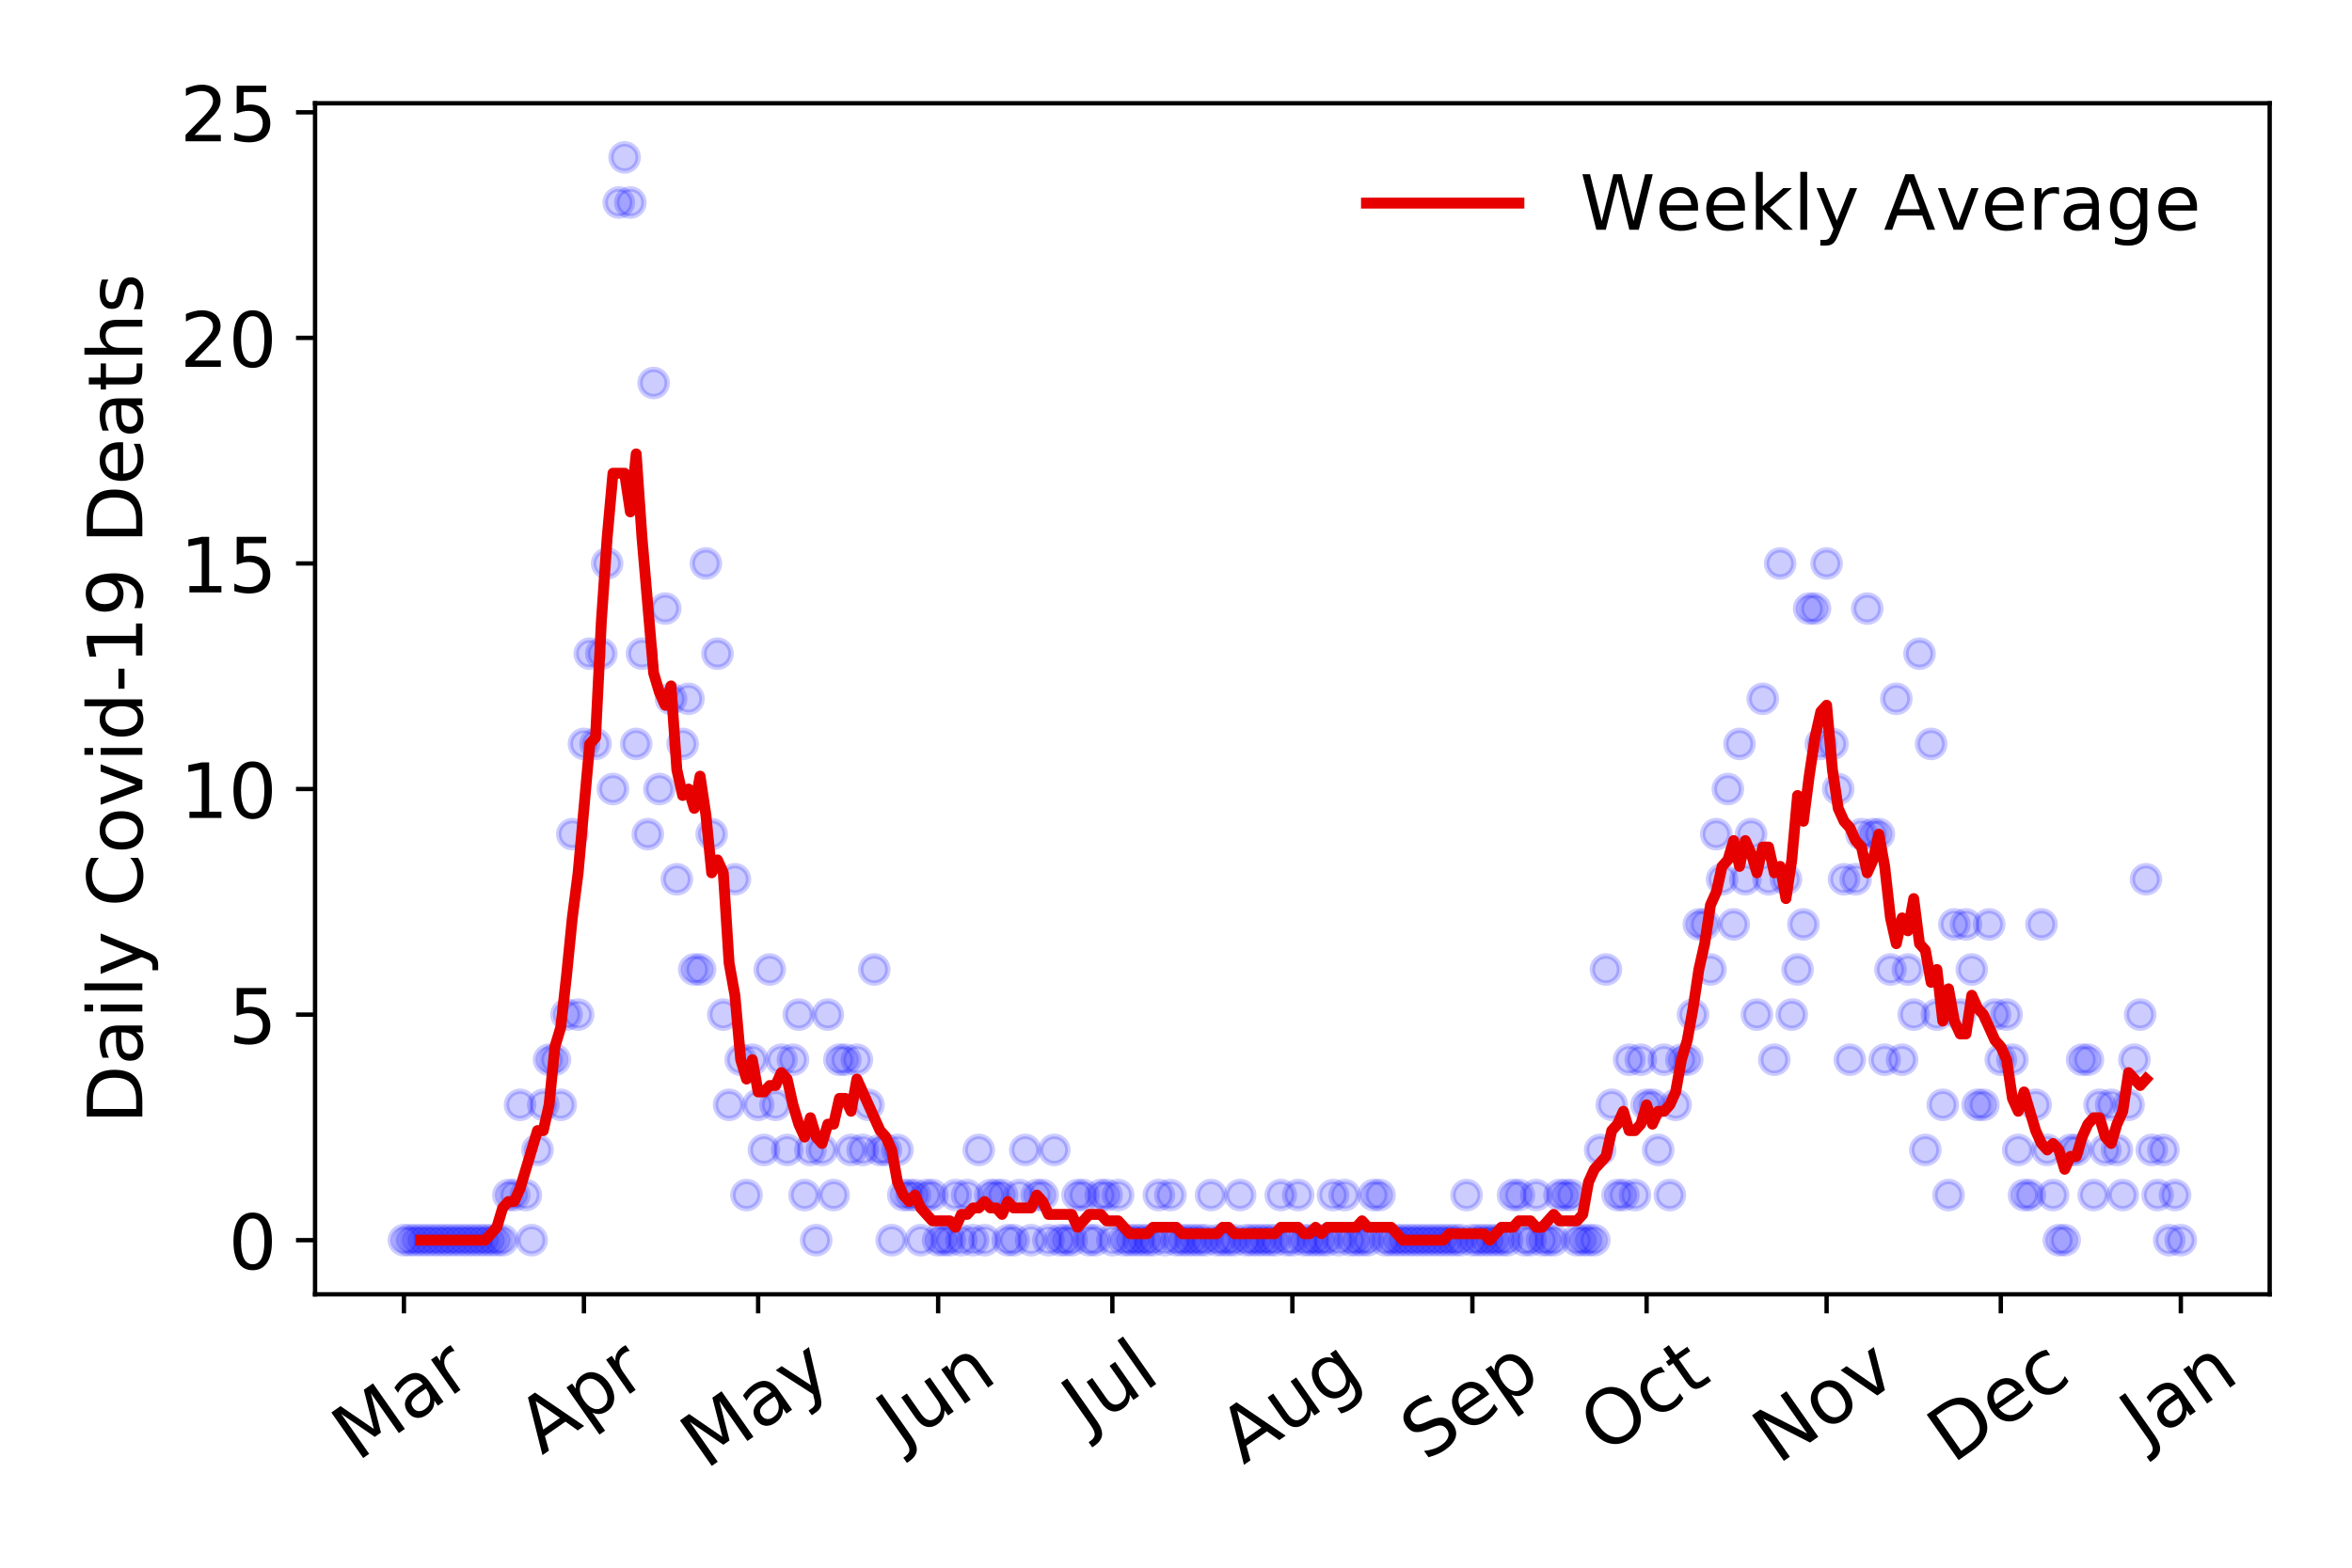 <?xml version="1.0" encoding="utf-8" standalone="no"?>
<!DOCTYPE svg PUBLIC "-//W3C//DTD SVG 1.1//EN"
  "http://www.w3.org/Graphics/SVG/1.1/DTD/svg11.dtd">
<!-- Created with matplotlib (https://matplotlib.org/) -->
<svg height="288pt" version="1.1" viewBox="0 0 432 288" width="432pt" xmlns="http://www.w3.org/2000/svg" xmlns:xlink="http://www.w3.org/1999/xlink">
 <defs>
  <style type="text/css">
*{stroke-linecap:butt;stroke-linejoin:round;}
  </style>
 </defs>
 <g id="figure_1">
  <g id="patch_1">
   <path d="M 0 288 
L 432 288 
L 432 0 
L 0 0 
z
" style="fill:#ffffff;"/>
  </g>
  <g id="axes_1">
   <g id="patch_2">
    <path d="M 57.87 237.778 
L 416.88 237.778 
L 416.88 18.973 
L 57.87 18.973 
z
" style="fill:#ffffff;"/>
   </g>
   <g id="matplotlib.axis_1">
    <g id="xtick_1">
     <g id="line2d_1">
      <defs>
       <path d="M 0 0 
L 0 3.5 
" id="mf5cadc268d" style="stroke:#000000;stroke-width:0.8;"/>
      </defs>
      <g>
       <use style="stroke:#000000;stroke-width:0.8;" x="74.189" xlink:href="#mf5cadc268d" y="237.778"/>
      </g>
     </g>
     <g id="text_1">
      <!-- Mar -->
      <defs>
       <path d="M 9.812 72.906 
L 24.516 72.906 
L 43.109 23.297 
L 61.812 72.906 
L 76.516 72.906 
L 76.516 0 
L 66.891 0 
L 66.891 64.016 
L 48.094 14.016 
L 38.188 14.016 
L 19.391 64.016 
L 19.391 0 
L 9.812 0 
z
" id="DejaVuSans-77"/>
       <path d="M 34.281 27.484 
Q 23.391 27.484 19.188 25 
Q 14.984 22.516 14.984 16.5 
Q 14.984 11.719 18.141 8.906 
Q 21.297 6.109 26.703 6.109 
Q 34.188 6.109 38.703 11.406 
Q 43.219 16.703 43.219 25.484 
L 43.219 27.484 
z
M 52.203 31.203 
L 52.203 0 
L 43.219 0 
L 43.219 8.297 
Q 40.141 3.328 35.547 0.953 
Q 30.953 -1.422 24.312 -1.422 
Q 15.922 -1.422 10.953 3.297 
Q 6 8.016 6 15.922 
Q 6 25.141 12.172 29.828 
Q 18.359 34.516 30.609 34.516 
L 43.219 34.516 
L 43.219 35.406 
Q 43.219 41.609 39.141 45 
Q 35.062 48.391 27.688 48.391 
Q 23 48.391 18.547 47.266 
Q 14.109 46.141 10.016 43.891 
L 10.016 52.203 
Q 14.938 54.109 19.578 55.047 
Q 24.219 56 28.609 56 
Q 40.484 56 46.344 49.844 
Q 52.203 43.703 52.203 31.203 
z
" id="DejaVuSans-97"/>
       <path d="M 41.109 46.297 
Q 39.594 47.172 37.812 47.578 
Q 36.031 48 33.891 48 
Q 26.266 48 22.188 43.047 
Q 18.109 38.094 18.109 28.812 
L 18.109 0 
L 9.078 0 
L 9.078 54.688 
L 18.109 54.688 
L 18.109 46.188 
Q 20.953 51.172 25.484 53.578 
Q 30.031 56 36.531 56 
Q 37.453 56 38.578 55.875 
Q 39.703 55.766 41.062 55.516 
z
" id="DejaVuSans-114"/>
      </defs>
      <g transform="translate(65.586 268.643)rotate(-35)scale(0.14 -0.14)">
       <use xlink:href="#DejaVuSans-77"/>
       <use x="86.279" xlink:href="#DejaVuSans-97"/>
       <use x="147.559" xlink:href="#DejaVuSans-114"/>
      </g>
     </g>
    </g>
    <g id="xtick_2">
     <g id="line2d_2">
      <g>
       <use style="stroke:#000000;stroke-width:0.8;" x="107.253" xlink:href="#mf5cadc268d" y="237.778"/>
      </g>
     </g>
     <g id="text_2">
      <!-- Apr -->
      <defs>
       <path d="M 34.188 63.188 
L 20.797 26.906 
L 47.609 26.906 
z
M 28.609 72.906 
L 39.797 72.906 
L 67.578 0 
L 57.328 0 
L 50.688 18.703 
L 17.828 18.703 
L 11.188 0 
L 0.781 0 
z
" id="DejaVuSans-65"/>
       <path d="M 18.109 8.203 
L 18.109 -20.797 
L 9.078 -20.797 
L 9.078 54.688 
L 18.109 54.688 
L 18.109 46.391 
Q 20.953 51.266 25.266 53.625 
Q 29.594 56 35.594 56 
Q 45.562 56 51.781 48.094 
Q 58.016 40.188 58.016 27.297 
Q 58.016 14.406 51.781 6.484 
Q 45.562 -1.422 35.594 -1.422 
Q 29.594 -1.422 25.266 0.953 
Q 20.953 3.328 18.109 8.203 
z
M 48.688 27.297 
Q 48.688 37.203 44.609 42.844 
Q 40.531 48.484 33.406 48.484 
Q 26.266 48.484 22.188 42.844 
Q 18.109 37.203 18.109 27.297 
Q 18.109 17.391 22.188 11.75 
Q 26.266 6.109 33.406 6.109 
Q 40.531 6.109 44.609 11.75 
Q 48.688 17.391 48.688 27.297 
z
" id="DejaVuSans-112"/>
      </defs>
      <g transform="translate(99.548 267.384)rotate(-35)scale(0.14 -0.14)">
       <use xlink:href="#DejaVuSans-65"/>
       <use x="68.408" xlink:href="#DejaVuSans-112"/>
       <use x="131.885" xlink:href="#DejaVuSans-114"/>
      </g>
     </g>
    </g>
    <g id="xtick_3">
     <g id="line2d_3">
      <g>
       <use style="stroke:#000000;stroke-width:0.8;" x="139.25" xlink:href="#mf5cadc268d" y="237.778"/>
      </g>
     </g>
     <g id="text_3">
      <!-- May -->
      <defs>
       <path d="M 32.172 -5.078 
Q 28.375 -14.844 24.75 -17.812 
Q 21.141 -20.797 15.094 -20.797 
L 7.906 -20.797 
L 7.906 -13.281 
L 13.188 -13.281 
Q 16.891 -13.281 18.938 -11.516 
Q 21 -9.766 23.484 -3.219 
L 25.094 0.875 
L 2.984 54.688 
L 12.5 54.688 
L 29.594 11.922 
L 46.688 54.688 
L 56.203 54.688 
z
" id="DejaVuSans-121"/>
      </defs>
      <g transform="translate(129.61 270.094)rotate(-35)scale(0.14 -0.14)">
       <use xlink:href="#DejaVuSans-77"/>
       <use x="86.279" xlink:href="#DejaVuSans-97"/>
       <use x="147.559" xlink:href="#DejaVuSans-121"/>
      </g>
     </g>
    </g>
    <g id="xtick_4">
     <g id="line2d_4">
      <g>
       <use style="stroke:#000000;stroke-width:0.8;" x="172.314" xlink:href="#mf5cadc268d" y="237.778"/>
      </g>
     </g>
     <g id="text_4">
      <!-- Jun -->
      <defs>
       <path d="M 9.812 72.906 
L 19.672 72.906 
L 19.672 5.078 
Q 19.672 -8.109 14.672 -14.062 
Q 9.672 -20.016 -1.422 -20.016 
L -5.172 -20.016 
L -5.172 -11.719 
L -2.094 -11.719 
Q 4.438 -11.719 7.125 -8.047 
Q 9.812 -4.391 9.812 5.078 
z
" id="DejaVuSans-74"/>
       <path d="M 8.5 21.578 
L 8.5 54.688 
L 17.484 54.688 
L 17.484 21.922 
Q 17.484 14.156 20.5 10.266 
Q 23.531 6.391 29.594 6.391 
Q 36.859 6.391 41.078 11.031 
Q 45.312 15.672 45.312 23.688 
L 45.312 54.688 
L 54.297 54.688 
L 54.297 0 
L 45.312 0 
L 45.312 8.406 
Q 42.047 3.422 37.719 1 
Q 33.406 -1.422 27.688 -1.422 
Q 18.266 -1.422 13.375 4.438 
Q 8.5 10.297 8.5 21.578 
z
M 31.109 56 
z
" id="DejaVuSans-117"/>
       <path d="M 54.891 33.016 
L 54.891 0 
L 45.906 0 
L 45.906 32.719 
Q 45.906 40.484 42.875 44.328 
Q 39.844 48.188 33.797 48.188 
Q 26.516 48.188 22.312 43.547 
Q 18.109 38.922 18.109 30.906 
L 18.109 0 
L 9.078 0 
L 9.078 54.688 
L 18.109 54.688 
L 18.109 46.188 
Q 21.344 51.125 25.703 53.562 
Q 30.078 56 35.797 56 
Q 45.219 56 50.047 50.172 
Q 54.891 44.344 54.891 33.016 
z
" id="DejaVuSans-110"/>
      </defs>
      <g transform="translate(165.57 266.039)rotate(-35)scale(0.14 -0.14)">
       <use xlink:href="#DejaVuSans-74"/>
       <use x="29.492" xlink:href="#DejaVuSans-117"/>
       <use x="92.871" xlink:href="#DejaVuSans-110"/>
      </g>
     </g>
    </g>
    <g id="xtick_5">
     <g id="line2d_5">
      <g>
       <use style="stroke:#000000;stroke-width:0.8;" x="204.311" xlink:href="#mf5cadc268d" y="237.778"/>
      </g>
     </g>
     <g id="text_5">
      <!-- Jul -->
      <defs>
       <path d="M 9.422 75.984 
L 18.406 75.984 
L 18.406 0 
L 9.422 0 
z
" id="DejaVuSans-108"/>
      </defs>
      <g transform="translate(199.608 263.181)rotate(-35)scale(0.14 -0.14)">
       <use xlink:href="#DejaVuSans-74"/>
       <use x="29.492" xlink:href="#DejaVuSans-117"/>
       <use x="92.871" xlink:href="#DejaVuSans-108"/>
      </g>
     </g>
    </g>
    <g id="xtick_6">
     <g id="line2d_6">
      <g>
       <use style="stroke:#000000;stroke-width:0.8;" x="237.375" xlink:href="#mf5cadc268d" y="237.778"/>
      </g>
     </g>
     <g id="text_6">
      <!-- Aug -->
      <defs>
       <path d="M 45.406 27.984 
Q 45.406 37.75 41.375 43.109 
Q 37.359 48.484 30.078 48.484 
Q 22.859 48.484 18.828 43.109 
Q 14.797 37.75 14.797 27.984 
Q 14.797 18.266 18.828 12.891 
Q 22.859 7.516 30.078 7.516 
Q 37.359 7.516 41.375 12.891 
Q 45.406 18.266 45.406 27.984 
z
M 54.391 6.781 
Q 54.391 -7.172 48.188 -13.984 
Q 42 -20.797 29.203 -20.797 
Q 24.469 -20.797 20.266 -20.094 
Q 16.062 -19.391 12.109 -17.922 
L 12.109 -9.188 
Q 16.062 -11.328 19.922 -12.344 
Q 23.781 -13.375 27.781 -13.375 
Q 36.625 -13.375 41.016 -8.766 
Q 45.406 -4.156 45.406 5.172 
L 45.406 9.625 
Q 42.625 4.781 38.281 2.391 
Q 33.938 0 27.875 0 
Q 17.828 0 11.672 7.656 
Q 5.516 15.328 5.516 27.984 
Q 5.516 40.672 11.672 48.328 
Q 17.828 56 27.875 56 
Q 33.938 56 38.281 53.609 
Q 42.625 51.219 45.406 46.391 
L 45.406 54.688 
L 54.391 54.688 
z
" id="DejaVuSans-103"/>
      </defs>
      <g transform="translate(228.394 269.172)rotate(-35)scale(0.14 -0.14)">
       <use xlink:href="#DejaVuSans-65"/>
       <use x="68.408" xlink:href="#DejaVuSans-117"/>
       <use x="131.787" xlink:href="#DejaVuSans-103"/>
      </g>
     </g>
    </g>
    <g id="xtick_7">
     <g id="line2d_7">
      <g>
       <use style="stroke:#000000;stroke-width:0.8;" x="270.439" xlink:href="#mf5cadc268d" y="237.778"/>
      </g>
     </g>
     <g id="text_7">
      <!-- Sep -->
      <defs>
       <path d="M 53.516 70.516 
L 53.516 60.891 
Q 47.906 63.578 42.922 64.891 
Q 37.938 66.219 33.297 66.219 
Q 25.25 66.219 20.875 63.094 
Q 16.5 59.969 16.5 54.203 
Q 16.5 49.359 19.406 46.891 
Q 22.312 44.438 30.422 42.922 
L 36.375 41.703 
Q 47.406 39.594 52.656 34.297 
Q 57.906 29 57.906 20.125 
Q 57.906 9.516 50.797 4.047 
Q 43.703 -1.422 29.984 -1.422 
Q 24.812 -1.422 18.969 -0.25 
Q 13.141 0.922 6.891 3.219 
L 6.891 13.375 
Q 12.891 10.016 18.656 8.297 
Q 24.422 6.594 29.984 6.594 
Q 38.422 6.594 43.016 9.906 
Q 47.609 13.234 47.609 19.391 
Q 47.609 24.75 44.312 27.781 
Q 41.016 30.812 33.5 32.328 
L 27.484 33.5 
Q 16.453 35.688 11.516 40.375 
Q 6.594 45.062 6.594 53.422 
Q 6.594 63.094 13.406 68.656 
Q 20.219 74.219 32.172 74.219 
Q 37.312 74.219 42.625 73.281 
Q 47.953 72.359 53.516 70.516 
z
" id="DejaVuSans-83"/>
       <path d="M 56.203 29.594 
L 56.203 25.203 
L 14.891 25.203 
Q 15.484 15.922 20.484 11.062 
Q 25.484 6.203 34.422 6.203 
Q 39.594 6.203 44.453 7.469 
Q 49.312 8.734 54.109 11.281 
L 54.109 2.781 
Q 49.266 0.734 44.188 -0.344 
Q 39.109 -1.422 33.891 -1.422 
Q 20.797 -1.422 13.156 6.188 
Q 5.516 13.812 5.516 26.812 
Q 5.516 40.234 12.766 48.109 
Q 20.016 56 32.328 56 
Q 43.359 56 49.781 48.891 
Q 56.203 41.797 56.203 29.594 
z
M 47.219 32.234 
Q 47.125 39.594 43.094 43.984 
Q 39.062 48.391 32.422 48.391 
Q 24.906 48.391 20.391 44.141 
Q 15.875 39.891 15.188 32.172 
z
" id="DejaVuSans-101"/>
      </defs>
      <g transform="translate(261.846 268.629)rotate(-35)scale(0.14 -0.14)">
       <use xlink:href="#DejaVuSans-83"/>
       <use x="63.477" xlink:href="#DejaVuSans-101"/>
       <use x="125" xlink:href="#DejaVuSans-112"/>
      </g>
     </g>
    </g>
    <g id="xtick_8">
     <g id="line2d_8">
      <g>
       <use style="stroke:#000000;stroke-width:0.8;" x="302.436" xlink:href="#mf5cadc268d" y="237.778"/>
      </g>
     </g>
     <g id="text_8">
      <!-- Oct -->
      <defs>
       <path d="M 39.406 66.219 
Q 28.656 66.219 22.328 58.203 
Q 16.016 50.203 16.016 36.375 
Q 16.016 22.609 22.328 14.594 
Q 28.656 6.594 39.406 6.594 
Q 50.141 6.594 56.422 14.594 
Q 62.703 22.609 62.703 36.375 
Q 62.703 50.203 56.422 58.203 
Q 50.141 66.219 39.406 66.219 
z
M 39.406 74.219 
Q 54.734 74.219 63.906 63.938 
Q 73.094 53.656 73.094 36.375 
Q 73.094 19.141 63.906 8.859 
Q 54.734 -1.422 39.406 -1.422 
Q 24.031 -1.422 14.812 8.828 
Q 5.609 19.094 5.609 36.375 
Q 5.609 53.656 14.812 63.938 
Q 24.031 74.219 39.406 74.219 
z
" id="DejaVuSans-79"/>
       <path d="M 48.781 52.594 
L 48.781 44.188 
Q 44.969 46.297 41.141 47.344 
Q 37.312 48.391 33.406 48.391 
Q 24.656 48.391 19.812 42.844 
Q 14.984 37.312 14.984 27.297 
Q 14.984 17.281 19.812 11.734 
Q 24.656 6.203 33.406 6.203 
Q 37.312 6.203 41.141 7.25 
Q 44.969 8.297 48.781 10.406 
L 48.781 2.094 
Q 45.016 0.344 40.984 -0.531 
Q 36.969 -1.422 32.422 -1.422 
Q 20.062 -1.422 12.781 6.344 
Q 5.516 14.109 5.516 27.297 
Q 5.516 40.672 12.859 48.328 
Q 20.219 56 33.016 56 
Q 37.156 56 41.109 55.141 
Q 45.062 54.297 48.781 52.594 
z
" id="DejaVuSans-99"/>
       <path d="M 18.312 70.219 
L 18.312 54.688 
L 36.812 54.688 
L 36.812 47.703 
L 18.312 47.703 
L 18.312 18.016 
Q 18.312 11.328 20.141 9.422 
Q 21.969 7.516 27.594 7.516 
L 36.812 7.516 
L 36.812 0 
L 27.594 0 
Q 17.188 0 13.234 3.875 
Q 9.281 7.766 9.281 18.016 
L 9.281 47.703 
L 2.688 47.703 
L 2.688 54.688 
L 9.281 54.688 
L 9.281 70.219 
z
" id="DejaVuSans-116"/>
      </defs>
      <g transform="translate(294.737 267.377)rotate(-35)scale(0.14 -0.14)">
       <use xlink:href="#DejaVuSans-79"/>
       <use x="78.711" xlink:href="#DejaVuSans-99"/>
       <use x="133.691" xlink:href="#DejaVuSans-116"/>
      </g>
     </g>
    </g>
    <g id="xtick_9">
     <g id="line2d_9">
      <g>
       <use style="stroke:#000000;stroke-width:0.8;" x="335.5" xlink:href="#mf5cadc268d" y="237.778"/>
      </g>
     </g>
     <g id="text_9">
      <!-- Nov -->
      <defs>
       <path d="M 9.812 72.906 
L 23.094 72.906 
L 55.422 11.922 
L 55.422 72.906 
L 64.984 72.906 
L 64.984 0 
L 51.703 0 
L 19.391 60.984 
L 19.391 0 
L 9.812 0 
z
" id="DejaVuSans-78"/>
       <path d="M 30.609 48.391 
Q 23.391 48.391 19.188 42.75 
Q 14.984 37.109 14.984 27.297 
Q 14.984 17.484 19.156 11.844 
Q 23.344 6.203 30.609 6.203 
Q 37.797 6.203 41.984 11.859 
Q 46.188 17.531 46.188 27.297 
Q 46.188 37.016 41.984 42.703 
Q 37.797 48.391 30.609 48.391 
z
M 30.609 56 
Q 42.328 56 49.016 48.375 
Q 55.719 40.766 55.719 27.297 
Q 55.719 13.875 49.016 6.219 
Q 42.328 -1.422 30.609 -1.422 
Q 18.844 -1.422 12.172 6.219 
Q 5.516 13.875 5.516 27.297 
Q 5.516 40.766 12.172 48.375 
Q 18.844 56 30.609 56 
z
" id="DejaVuSans-111"/>
       <path d="M 2.984 54.688 
L 12.5 54.688 
L 29.594 8.797 
L 46.688 54.688 
L 56.203 54.688 
L 35.688 0 
L 23.484 0 
z
" id="DejaVuSans-118"/>
      </defs>
      <g transform="translate(326.524 269.166)rotate(-35)scale(0.14 -0.14)">
       <use xlink:href="#DejaVuSans-78"/>
       <use x="74.805" xlink:href="#DejaVuSans-111"/>
       <use x="135.986" xlink:href="#DejaVuSans-118"/>
      </g>
     </g>
    </g>
    <g id="xtick_10">
     <g id="line2d_10">
      <g>
       <use style="stroke:#000000;stroke-width:0.8;" x="367.497" xlink:href="#mf5cadc268d" y="237.778"/>
      </g>
     </g>
     <g id="text_10">
      <!-- Dec -->
      <defs>
       <path d="M 19.672 64.797 
L 19.672 8.109 
L 31.594 8.109 
Q 46.688 8.109 53.688 14.938 
Q 60.688 21.781 60.688 36.531 
Q 60.688 51.172 53.688 57.984 
Q 46.688 64.797 31.594 64.797 
z
M 9.812 72.906 
L 30.078 72.906 
Q 51.266 72.906 61.172 64.094 
Q 71.094 55.281 71.094 36.531 
Q 71.094 17.672 61.125 8.828 
Q 51.172 0 30.078 0 
L 9.812 0 
z
" id="DejaVuSans-68"/>
      </defs>
      <g transform="translate(358.617 269.032)rotate(-35)scale(0.14 -0.14)">
       <use xlink:href="#DejaVuSans-68"/>
       <use x="77.002" xlink:href="#DejaVuSans-101"/>
       <use x="138.525" xlink:href="#DejaVuSans-99"/>
      </g>
     </g>
    </g>
    <g id="xtick_11">
     <g id="line2d_11">
      <g>
       <use style="stroke:#000000;stroke-width:0.8;" x="400.561" xlink:href="#mf5cadc268d" y="237.778"/>
      </g>
     </g>
     <g id="text_11">
      <!-- Jan -->
      <g transform="translate(393.938 265.871)rotate(-35)scale(0.14 -0.14)">
       <use xlink:href="#DejaVuSans-74"/>
       <use x="29.492" xlink:href="#DejaVuSans-97"/>
       <use x="90.771" xlink:href="#DejaVuSans-110"/>
      </g>
     </g>
    </g>
   </g>
   <g id="matplotlib.axis_2">
    <g id="ytick_1">
     <g id="line2d_12">
      <defs>
       <path d="M 0 0 
L -3.5 0 
" id="m6a9a04e4d6" style="stroke:#000000;stroke-width:0.8;"/>
      </defs>
      <g>
       <use style="stroke:#000000;stroke-width:0.8;" x="57.87" xlink:href="#m6a9a04e4d6" y="227.832"/>
      </g>
     </g>
     <g id="text_12">
      <!-- 0 -->
      <defs>
       <path d="M 31.781 66.406 
Q 24.172 66.406 20.328 58.906 
Q 16.5 51.422 16.5 36.375 
Q 16.5 21.391 20.328 13.891 
Q 24.172 6.391 31.781 6.391 
Q 39.453 6.391 43.281 13.891 
Q 47.125 21.391 47.125 36.375 
Q 47.125 51.422 43.281 58.906 
Q 39.453 66.406 31.781 66.406 
z
M 31.781 74.219 
Q 44.047 74.219 50.516 64.516 
Q 56.984 54.828 56.984 36.375 
Q 56.984 17.969 50.516 8.266 
Q 44.047 -1.422 31.781 -1.422 
Q 19.531 -1.422 13.062 8.266 
Q 6.594 17.969 6.594 36.375 
Q 6.594 54.828 13.062 64.516 
Q 19.531 74.219 31.781 74.219 
z
" id="DejaVuSans-48"/>
      </defs>
      <g transform="translate(41.962 233.151)scale(0.14 -0.14)">
       <use xlink:href="#DejaVuSans-48"/>
      </g>
     </g>
    </g>
    <g id="ytick_2">
     <g id="line2d_13">
      <g>
       <use style="stroke:#000000;stroke-width:0.8;" x="57.87" xlink:href="#m6a9a04e4d6" y="186.392"/>
      </g>
     </g>
     <g id="text_13">
      <!-- 5 -->
      <defs>
       <path d="M 10.797 72.906 
L 49.516 72.906 
L 49.516 64.594 
L 19.828 64.594 
L 19.828 46.734 
Q 21.969 47.469 24.109 47.828 
Q 26.266 48.188 28.422 48.188 
Q 40.625 48.188 47.75 41.5 
Q 54.891 34.812 54.891 23.391 
Q 54.891 11.625 47.562 5.094 
Q 40.234 -1.422 26.906 -1.422 
Q 22.312 -1.422 17.547 -0.641 
Q 12.797 0.141 7.719 1.703 
L 7.719 11.625 
Q 12.109 9.234 16.797 8.062 
Q 21.484 6.891 26.703 6.891 
Q 35.156 6.891 40.078 11.328 
Q 45.016 15.766 45.016 23.391 
Q 45.016 31 40.078 35.438 
Q 35.156 39.891 26.703 39.891 
Q 22.75 39.891 18.812 39.016 
Q 14.891 38.141 10.797 36.281 
z
" id="DejaVuSans-53"/>
      </defs>
      <g transform="translate(41.962 191.711)scale(0.14 -0.14)">
       <use xlink:href="#DejaVuSans-53"/>
      </g>
     </g>
    </g>
    <g id="ytick_3">
     <g id="line2d_14">
      <g>
       <use style="stroke:#000000;stroke-width:0.8;" x="57.87" xlink:href="#m6a9a04e4d6" y="144.952"/>
      </g>
     </g>
     <g id="text_14">
      <!-- 10 -->
      <defs>
       <path d="M 12.406 8.297 
L 28.516 8.297 
L 28.516 63.922 
L 10.984 60.406 
L 10.984 69.391 
L 28.422 72.906 
L 38.281 72.906 
L 38.281 8.297 
L 54.391 8.297 
L 54.391 0 
L 12.406 0 
z
" id="DejaVuSans-49"/>
      </defs>
      <g transform="translate(33.055 150.271)scale(0.14 -0.14)">
       <use xlink:href="#DejaVuSans-49"/>
       <use x="63.623" xlink:href="#DejaVuSans-48"/>
      </g>
     </g>
    </g>
    <g id="ytick_4">
     <g id="line2d_15">
      <g>
       <use style="stroke:#000000;stroke-width:0.8;" x="57.87" xlink:href="#m6a9a04e4d6" y="103.511"/>
      </g>
     </g>
     <g id="text_15">
      <!-- 15 -->
      <g transform="translate(33.055 108.83)scale(0.14 -0.14)">
       <use xlink:href="#DejaVuSans-49"/>
       <use x="63.623" xlink:href="#DejaVuSans-53"/>
      </g>
     </g>
    </g>
    <g id="ytick_5">
     <g id="line2d_16">
      <g>
       <use style="stroke:#000000;stroke-width:0.8;" x="57.87" xlink:href="#m6a9a04e4d6" y="62.071"/>
      </g>
     </g>
     <g id="text_16">
      <!-- 20 -->
      <defs>
       <path d="M 19.188 8.297 
L 53.609 8.297 
L 53.609 0 
L 7.328 0 
L 7.328 8.297 
Q 12.938 14.109 22.625 23.891 
Q 32.328 33.688 34.812 36.531 
Q 39.547 41.844 41.422 45.531 
Q 43.312 49.219 43.312 52.781 
Q 43.312 58.594 39.234 62.25 
Q 35.156 65.922 28.609 65.922 
Q 23.969 65.922 18.812 64.312 
Q 13.672 62.703 7.812 59.422 
L 7.812 69.391 
Q 13.766 71.781 18.938 73 
Q 24.125 74.219 28.422 74.219 
Q 39.75 74.219 46.484 68.547 
Q 53.219 62.891 53.219 53.422 
Q 53.219 48.922 51.531 44.891 
Q 49.859 40.875 45.406 35.406 
Q 44.188 33.984 37.641 27.219 
Q 31.109 20.453 19.188 8.297 
z
" id="DejaVuSans-50"/>
      </defs>
      <g transform="translate(33.055 67.39)scale(0.14 -0.14)">
       <use xlink:href="#DejaVuSans-50"/>
       <use x="63.623" xlink:href="#DejaVuSans-48"/>
      </g>
     </g>
    </g>
    <g id="ytick_6">
     <g id="line2d_17">
      <g>
       <use style="stroke:#000000;stroke-width:0.8;" x="57.87" xlink:href="#m6a9a04e4d6" y="20.63"/>
      </g>
     </g>
     <g id="text_17">
      <!-- 25 -->
      <g transform="translate(33.055 25.949)scale(0.14 -0.14)">
       <use xlink:href="#DejaVuSans-50"/>
       <use x="63.623" xlink:href="#DejaVuSans-53"/>
      </g>
     </g>
    </g>
    <g id="text_18">
     <!-- Daily Covid-19 Deaths -->
     <defs>
      <path d="M 9.422 54.688 
L 18.406 54.688 
L 18.406 0 
L 9.422 0 
z
M 9.422 75.984 
L 18.406 75.984 
L 18.406 64.594 
L 9.422 64.594 
z
" id="DejaVuSans-105"/>
      <path id="DejaVuSans-32"/>
      <path d="M 64.406 67.281 
L 64.406 56.891 
Q 59.422 61.531 53.781 63.812 
Q 48.141 66.109 41.797 66.109 
Q 29.297 66.109 22.656 58.469 
Q 16.016 50.828 16.016 36.375 
Q 16.016 21.969 22.656 14.328 
Q 29.297 6.688 41.797 6.688 
Q 48.141 6.688 53.781 8.984 
Q 59.422 11.281 64.406 15.922 
L 64.406 5.609 
Q 59.234 2.094 53.438 0.328 
Q 47.656 -1.422 41.219 -1.422 
Q 24.656 -1.422 15.125 8.703 
Q 5.609 18.844 5.609 36.375 
Q 5.609 53.953 15.125 64.078 
Q 24.656 74.219 41.219 74.219 
Q 47.75 74.219 53.531 72.484 
Q 59.328 70.75 64.406 67.281 
z
" id="DejaVuSans-67"/>
      <path d="M 45.406 46.391 
L 45.406 75.984 
L 54.391 75.984 
L 54.391 0 
L 45.406 0 
L 45.406 8.203 
Q 42.578 3.328 38.25 0.953 
Q 33.938 -1.422 27.875 -1.422 
Q 17.969 -1.422 11.734 6.484 
Q 5.516 14.406 5.516 27.297 
Q 5.516 40.188 11.734 48.094 
Q 17.969 56 27.875 56 
Q 33.938 56 38.25 53.625 
Q 42.578 51.266 45.406 46.391 
z
M 14.797 27.297 
Q 14.797 17.391 18.875 11.75 
Q 22.953 6.109 30.078 6.109 
Q 37.203 6.109 41.297 11.75 
Q 45.406 17.391 45.406 27.297 
Q 45.406 37.203 41.297 42.844 
Q 37.203 48.484 30.078 48.484 
Q 22.953 48.484 18.875 42.844 
Q 14.797 37.203 14.797 27.297 
z
" id="DejaVuSans-100"/>
      <path d="M 4.891 31.391 
L 31.203 31.391 
L 31.203 23.391 
L 4.891 23.391 
z
" id="DejaVuSans-45"/>
      <path d="M 10.984 1.516 
L 10.984 10.5 
Q 14.703 8.734 18.5 7.812 
Q 22.312 6.891 25.984 6.891 
Q 35.75 6.891 40.891 13.453 
Q 46.047 20.016 46.781 33.406 
Q 43.953 29.203 39.594 26.953 
Q 35.25 24.703 29.984 24.703 
Q 19.047 24.703 12.672 31.312 
Q 6.297 37.938 6.297 49.422 
Q 6.297 60.641 12.938 67.422 
Q 19.578 74.219 30.609 74.219 
Q 43.266 74.219 49.922 64.516 
Q 56.594 54.828 56.594 36.375 
Q 56.594 19.141 48.406 8.859 
Q 40.234 -1.422 26.422 -1.422 
Q 22.703 -1.422 18.891 -0.688 
Q 15.094 0.047 10.984 1.516 
z
M 30.609 32.422 
Q 37.25 32.422 41.125 36.953 
Q 45.016 41.5 45.016 49.422 
Q 45.016 57.281 41.125 61.844 
Q 37.25 66.406 30.609 66.406 
Q 23.969 66.406 20.094 61.844 
Q 16.219 57.281 16.219 49.422 
Q 16.219 41.5 20.094 36.953 
Q 23.969 32.422 30.609 32.422 
z
" id="DejaVuSans-57"/>
      <path d="M 54.891 33.016 
L 54.891 0 
L 45.906 0 
L 45.906 32.719 
Q 45.906 40.484 42.875 44.328 
Q 39.844 48.188 33.797 48.188 
Q 26.516 48.188 22.312 43.547 
Q 18.109 38.922 18.109 30.906 
L 18.109 0 
L 9.078 0 
L 9.078 75.984 
L 18.109 75.984 
L 18.109 46.188 
Q 21.344 51.125 25.703 53.562 
Q 30.078 56 35.797 56 
Q 45.219 56 50.047 50.172 
Q 54.891 44.344 54.891 33.016 
z
" id="DejaVuSans-104"/>
      <path d="M 44.281 53.078 
L 44.281 44.578 
Q 40.484 46.531 36.375 47.5 
Q 32.281 48.484 27.875 48.484 
Q 21.188 48.484 17.844 46.438 
Q 14.5 44.391 14.5 40.281 
Q 14.5 37.156 16.891 35.375 
Q 19.281 33.594 26.516 31.984 
L 29.594 31.297 
Q 39.156 29.25 43.188 25.516 
Q 47.219 21.781 47.219 15.094 
Q 47.219 7.469 41.188 3.016 
Q 35.156 -1.422 24.609 -1.422 
Q 20.219 -1.422 15.453 -0.562 
Q 10.688 0.297 5.422 2 
L 5.422 11.281 
Q 10.406 8.688 15.234 7.391 
Q 20.062 6.109 24.812 6.109 
Q 31.156 6.109 34.562 8.281 
Q 37.984 10.453 37.984 14.406 
Q 37.984 18.062 35.516 20.016 
Q 33.062 21.969 24.703 23.781 
L 21.578 24.516 
Q 13.234 26.266 9.516 29.906 
Q 5.812 33.547 5.812 39.891 
Q 5.812 47.609 11.281 51.797 
Q 16.75 56 26.812 56 
Q 31.781 56 36.172 55.266 
Q 40.578 54.547 44.281 53.078 
z
" id="DejaVuSans-115"/>
     </defs>
     <g transform="translate(26.143 206.487)rotate(-90)scale(0.14 -0.14)">
      <use xlink:href="#DejaVuSans-68"/>
      <use x="77.002" xlink:href="#DejaVuSans-97"/>
      <use x="138.281" xlink:href="#DejaVuSans-105"/>
      <use x="166.064" xlink:href="#DejaVuSans-108"/>
      <use x="193.848" xlink:href="#DejaVuSans-121"/>
      <use x="253.027" xlink:href="#DejaVuSans-32"/>
      <use x="284.814" xlink:href="#DejaVuSans-67"/>
      <use x="354.639" xlink:href="#DejaVuSans-111"/>
      <use x="415.82" xlink:href="#DejaVuSans-118"/>
      <use x="475" xlink:href="#DejaVuSans-105"/>
      <use x="502.783" xlink:href="#DejaVuSans-100"/>
      <use x="566.26" xlink:href="#DejaVuSans-45"/>
      <use x="602.344" xlink:href="#DejaVuSans-49"/>
      <use x="665.967" xlink:href="#DejaVuSans-57"/>
      <use x="729.59" xlink:href="#DejaVuSans-32"/>
      <use x="761.377" xlink:href="#DejaVuSans-68"/>
      <use x="838.379" xlink:href="#DejaVuSans-101"/>
      <use x="899.902" xlink:href="#DejaVuSans-97"/>
      <use x="961.182" xlink:href="#DejaVuSans-116"/>
      <use x="1000.391" xlink:href="#DejaVuSans-104"/>
      <use x="1063.77" xlink:href="#DejaVuSans-115"/>
     </g>
    </g>
   </g>
   <g id="line2d_18">
    <defs>
     <path d="M 0 2.5 
C 0.663 2.5 1.299 2.237 1.768 1.768 
C 2.237 1.299 2.5 0.663 2.5 0 
C 2.5 -0.663 2.237 -1.299 1.768 -1.768 
C 1.299 -2.237 0.663 -2.5 0 -2.5 
C -0.663 -2.5 -1.299 -2.237 -1.768 -1.768 
C -2.237 -1.299 -2.5 -0.663 -2.5 0 
C -2.5 0.663 -2.237 1.299 -1.768 1.768 
C -1.299 2.237 -0.663 2.5 0 2.5 
z
" id="m6ad1ef8af6" style="stroke:#0000ff;stroke-opacity:0.2;"/>
    </defs>
    <g clip-path="url(#p5c66aede28)">
     <use style="fill:#0000ff;fill-opacity:0.2;stroke:#0000ff;stroke-opacity:0.2;" x="74.189" xlink:href="#m6ad1ef8af6" y="227.832"/>
     <use style="fill:#0000ff;fill-opacity:0.2;stroke:#0000ff;stroke-opacity:0.2;" x="75.255" xlink:href="#m6ad1ef8af6" y="227.832"/>
     <use style="fill:#0000ff;fill-opacity:0.2;stroke:#0000ff;stroke-opacity:0.2;" x="76.322" xlink:href="#m6ad1ef8af6" y="227.832"/>
     <use style="fill:#0000ff;fill-opacity:0.2;stroke:#0000ff;stroke-opacity:0.2;" x="77.388" xlink:href="#m6ad1ef8af6" y="227.832"/>
     <use style="fill:#0000ff;fill-opacity:0.2;stroke:#0000ff;stroke-opacity:0.2;" x="78.455" xlink:href="#m6ad1ef8af6" y="227.832"/>
     <use style="fill:#0000ff;fill-opacity:0.2;stroke:#0000ff;stroke-opacity:0.2;" x="79.522" xlink:href="#m6ad1ef8af6" y="227.832"/>
     <use style="fill:#0000ff;fill-opacity:0.2;stroke:#0000ff;stroke-opacity:0.2;" x="80.588" xlink:href="#m6ad1ef8af6" y="227.832"/>
     <use style="fill:#0000ff;fill-opacity:0.2;stroke:#0000ff;stroke-opacity:0.2;" x="81.655" xlink:href="#m6ad1ef8af6" y="227.832"/>
     <use style="fill:#0000ff;fill-opacity:0.2;stroke:#0000ff;stroke-opacity:0.2;" x="82.721" xlink:href="#m6ad1ef8af6" y="227.832"/>
     <use style="fill:#0000ff;fill-opacity:0.2;stroke:#0000ff;stroke-opacity:0.2;" x="83.788" xlink:href="#m6ad1ef8af6" y="227.832"/>
     <use style="fill:#0000ff;fill-opacity:0.2;stroke:#0000ff;stroke-opacity:0.2;" x="84.854" xlink:href="#m6ad1ef8af6" y="227.832"/>
     <use style="fill:#0000ff;fill-opacity:0.2;stroke:#0000ff;stroke-opacity:0.2;" x="85.921" xlink:href="#m6ad1ef8af6" y="227.832"/>
     <use style="fill:#0000ff;fill-opacity:0.2;stroke:#0000ff;stroke-opacity:0.2;" x="86.988" xlink:href="#m6ad1ef8af6" y="227.832"/>
     <use style="fill:#0000ff;fill-opacity:0.2;stroke:#0000ff;stroke-opacity:0.2;" x="88.054" xlink:href="#m6ad1ef8af6" y="227.832"/>
     <use style="fill:#0000ff;fill-opacity:0.2;stroke:#0000ff;stroke-opacity:0.2;" x="89.121" xlink:href="#m6ad1ef8af6" y="227.832"/>
     <use style="fill:#0000ff;fill-opacity:0.2;stroke:#0000ff;stroke-opacity:0.2;" x="90.187" xlink:href="#m6ad1ef8af6" y="227.832"/>
     <use style="fill:#0000ff;fill-opacity:0.2;stroke:#0000ff;stroke-opacity:0.2;" x="91.254" xlink:href="#m6ad1ef8af6" y="227.832"/>
     <use style="fill:#0000ff;fill-opacity:0.2;stroke:#0000ff;stroke-opacity:0.2;" x="92.32" xlink:href="#m6ad1ef8af6" y="227.832"/>
     <use style="fill:#0000ff;fill-opacity:0.2;stroke:#0000ff;stroke-opacity:0.2;" x="93.387" xlink:href="#m6ad1ef8af6" y="219.544"/>
     <use style="fill:#0000ff;fill-opacity:0.2;stroke:#0000ff;stroke-opacity:0.2;" x="94.454" xlink:href="#m6ad1ef8af6" y="219.544"/>
     <use style="fill:#0000ff;fill-opacity:0.2;stroke:#0000ff;stroke-opacity:0.2;" x="95.52" xlink:href="#m6ad1ef8af6" y="202.968"/>
     <use style="fill:#0000ff;fill-opacity:0.2;stroke:#0000ff;stroke-opacity:0.2;" x="96.587" xlink:href="#m6ad1ef8af6" y="219.544"/>
     <use style="fill:#0000ff;fill-opacity:0.2;stroke:#0000ff;stroke-opacity:0.2;" x="97.653" xlink:href="#m6ad1ef8af6" y="227.832"/>
     <use style="fill:#0000ff;fill-opacity:0.2;stroke:#0000ff;stroke-opacity:0.2;" x="98.72" xlink:href="#m6ad1ef8af6" y="211.256"/>
     <use style="fill:#0000ff;fill-opacity:0.2;stroke:#0000ff;stroke-opacity:0.2;" x="99.786" xlink:href="#m6ad1ef8af6" y="202.968"/>
     <use style="fill:#0000ff;fill-opacity:0.2;stroke:#0000ff;stroke-opacity:0.2;" x="100.853" xlink:href="#m6ad1ef8af6" y="194.68"/>
     <use style="fill:#0000ff;fill-opacity:0.2;stroke:#0000ff;stroke-opacity:0.2;" x="101.92" xlink:href="#m6ad1ef8af6" y="194.68"/>
     <use style="fill:#0000ff;fill-opacity:0.2;stroke:#0000ff;stroke-opacity:0.2;" x="102.986" xlink:href="#m6ad1ef8af6" y="202.968"/>
     <use style="fill:#0000ff;fill-opacity:0.2;stroke:#0000ff;stroke-opacity:0.2;" x="104.053" xlink:href="#m6ad1ef8af6" y="186.392"/>
     <use style="fill:#0000ff;fill-opacity:0.2;stroke:#0000ff;stroke-opacity:0.2;" x="105.119" xlink:href="#m6ad1ef8af6" y="153.24"/>
     <use style="fill:#0000ff;fill-opacity:0.2;stroke:#0000ff;stroke-opacity:0.2;" x="106.186" xlink:href="#m6ad1ef8af6" y="186.392"/>
     <use style="fill:#0000ff;fill-opacity:0.2;stroke:#0000ff;stroke-opacity:0.2;" x="107.253" xlink:href="#m6ad1ef8af6" y="136.664"/>
     <use style="fill:#0000ff;fill-opacity:0.2;stroke:#0000ff;stroke-opacity:0.2;" x="108.319" xlink:href="#m6ad1ef8af6" y="120.087"/>
     <use style="fill:#0000ff;fill-opacity:0.2;stroke:#0000ff;stroke-opacity:0.2;" x="109.386" xlink:href="#m6ad1ef8af6" y="136.664"/>
     <use style="fill:#0000ff;fill-opacity:0.2;stroke:#0000ff;stroke-opacity:0.2;" x="110.452" xlink:href="#m6ad1ef8af6" y="120.087"/>
     <use style="fill:#0000ff;fill-opacity:0.2;stroke:#0000ff;stroke-opacity:0.2;" x="111.519" xlink:href="#m6ad1ef8af6" y="103.511"/>
     <use style="fill:#0000ff;fill-opacity:0.2;stroke:#0000ff;stroke-opacity:0.2;" x="112.585" xlink:href="#m6ad1ef8af6" y="144.952"/>
     <use style="fill:#0000ff;fill-opacity:0.2;stroke:#0000ff;stroke-opacity:0.2;" x="113.652" xlink:href="#m6ad1ef8af6" y="37.207"/>
     <use style="fill:#0000ff;fill-opacity:0.2;stroke:#0000ff;stroke-opacity:0.2;" x="114.719" xlink:href="#m6ad1ef8af6" y="28.918"/>
     <use style="fill:#0000ff;fill-opacity:0.2;stroke:#0000ff;stroke-opacity:0.2;" x="115.785" xlink:href="#m6ad1ef8af6" y="37.207"/>
     <use style="fill:#0000ff;fill-opacity:0.2;stroke:#0000ff;stroke-opacity:0.2;" x="116.852" xlink:href="#m6ad1ef8af6" y="136.664"/>
     <use style="fill:#0000ff;fill-opacity:0.2;stroke:#0000ff;stroke-opacity:0.2;" x="117.918" xlink:href="#m6ad1ef8af6" y="120.087"/>
     <use style="fill:#0000ff;fill-opacity:0.2;stroke:#0000ff;stroke-opacity:0.2;" x="118.985" xlink:href="#m6ad1ef8af6" y="153.24"/>
     <use style="fill:#0000ff;fill-opacity:0.2;stroke:#0000ff;stroke-opacity:0.2;" x="120.051" xlink:href="#m6ad1ef8af6" y="70.359"/>
     <use style="fill:#0000ff;fill-opacity:0.2;stroke:#0000ff;stroke-opacity:0.2;" x="121.118" xlink:href="#m6ad1ef8af6" y="144.952"/>
     <use style="fill:#0000ff;fill-opacity:0.2;stroke:#0000ff;stroke-opacity:0.2;" x="122.185" xlink:href="#m6ad1ef8af6" y="111.799"/>
     <use style="fill:#0000ff;fill-opacity:0.2;stroke:#0000ff;stroke-opacity:0.2;" x="123.251" xlink:href="#m6ad1ef8af6" y="128.375"/>
     <use style="fill:#0000ff;fill-opacity:0.2;stroke:#0000ff;stroke-opacity:0.2;" x="124.318" xlink:href="#m6ad1ef8af6" y="161.528"/>
     <use style="fill:#0000ff;fill-opacity:0.2;stroke:#0000ff;stroke-opacity:0.2;" x="125.384" xlink:href="#m6ad1ef8af6" y="136.664"/>
     <use style="fill:#0000ff;fill-opacity:0.2;stroke:#0000ff;stroke-opacity:0.2;" x="126.451" xlink:href="#m6ad1ef8af6" y="128.375"/>
     <use style="fill:#0000ff;fill-opacity:0.2;stroke:#0000ff;stroke-opacity:0.2;" x="127.518" xlink:href="#m6ad1ef8af6" y="178.104"/>
     <use style="fill:#0000ff;fill-opacity:0.2;stroke:#0000ff;stroke-opacity:0.2;" x="128.584" xlink:href="#m6ad1ef8af6" y="178.104"/>
     <use style="fill:#0000ff;fill-opacity:0.2;stroke:#0000ff;stroke-opacity:0.2;" x="129.651" xlink:href="#m6ad1ef8af6" y="103.511"/>
     <use style="fill:#0000ff;fill-opacity:0.2;stroke:#0000ff;stroke-opacity:0.2;" x="130.717" xlink:href="#m6ad1ef8af6" y="153.24"/>
     <use style="fill:#0000ff;fill-opacity:0.2;stroke:#0000ff;stroke-opacity:0.2;" x="131.784" xlink:href="#m6ad1ef8af6" y="120.087"/>
     <use style="fill:#0000ff;fill-opacity:0.2;stroke:#0000ff;stroke-opacity:0.2;" x="132.85" xlink:href="#m6ad1ef8af6" y="186.392"/>
     <use style="fill:#0000ff;fill-opacity:0.2;stroke:#0000ff;stroke-opacity:0.2;" x="133.917" xlink:href="#m6ad1ef8af6" y="202.968"/>
     <use style="fill:#0000ff;fill-opacity:0.2;stroke:#0000ff;stroke-opacity:0.2;" x="134.984" xlink:href="#m6ad1ef8af6" y="161.528"/>
     <use style="fill:#0000ff;fill-opacity:0.2;stroke:#0000ff;stroke-opacity:0.2;" x="136.05" xlink:href="#m6ad1ef8af6" y="194.68"/>
     <use style="fill:#0000ff;fill-opacity:0.2;stroke:#0000ff;stroke-opacity:0.2;" x="137.117" xlink:href="#m6ad1ef8af6" y="219.544"/>
     <use style="fill:#0000ff;fill-opacity:0.2;stroke:#0000ff;stroke-opacity:0.2;" x="138.183" xlink:href="#m6ad1ef8af6" y="194.68"/>
     <use style="fill:#0000ff;fill-opacity:0.2;stroke:#0000ff;stroke-opacity:0.2;" x="139.25" xlink:href="#m6ad1ef8af6" y="202.968"/>
     <use style="fill:#0000ff;fill-opacity:0.2;stroke:#0000ff;stroke-opacity:0.2;" x="140.316" xlink:href="#m6ad1ef8af6" y="211.256"/>
     <use style="fill:#0000ff;fill-opacity:0.2;stroke:#0000ff;stroke-opacity:0.2;" x="141.383" xlink:href="#m6ad1ef8af6" y="178.104"/>
     <use style="fill:#0000ff;fill-opacity:0.2;stroke:#0000ff;stroke-opacity:0.2;" x="142.45" xlink:href="#m6ad1ef8af6" y="202.968"/>
     <use style="fill:#0000ff;fill-opacity:0.2;stroke:#0000ff;stroke-opacity:0.2;" x="143.516" xlink:href="#m6ad1ef8af6" y="194.68"/>
     <use style="fill:#0000ff;fill-opacity:0.2;stroke:#0000ff;stroke-opacity:0.2;" x="144.583" xlink:href="#m6ad1ef8af6" y="211.256"/>
     <use style="fill:#0000ff;fill-opacity:0.2;stroke:#0000ff;stroke-opacity:0.2;" x="145.649" xlink:href="#m6ad1ef8af6" y="194.68"/>
     <use style="fill:#0000ff;fill-opacity:0.2;stroke:#0000ff;stroke-opacity:0.2;" x="146.716" xlink:href="#m6ad1ef8af6" y="186.392"/>
     <use style="fill:#0000ff;fill-opacity:0.2;stroke:#0000ff;stroke-opacity:0.2;" x="147.782" xlink:href="#m6ad1ef8af6" y="219.544"/>
     <use style="fill:#0000ff;fill-opacity:0.2;stroke:#0000ff;stroke-opacity:0.2;" x="148.849" xlink:href="#m6ad1ef8af6" y="211.256"/>
     <use style="fill:#0000ff;fill-opacity:0.2;stroke:#0000ff;stroke-opacity:0.2;" x="149.916" xlink:href="#m6ad1ef8af6" y="227.832"/>
     <use style="fill:#0000ff;fill-opacity:0.2;stroke:#0000ff;stroke-opacity:0.2;" x="150.982" xlink:href="#m6ad1ef8af6" y="211.256"/>
     <use style="fill:#0000ff;fill-opacity:0.2;stroke:#0000ff;stroke-opacity:0.2;" x="152.049" xlink:href="#m6ad1ef8af6" y="186.392"/>
     <use style="fill:#0000ff;fill-opacity:0.2;stroke:#0000ff;stroke-opacity:0.2;" x="153.115" xlink:href="#m6ad1ef8af6" y="219.544"/>
     <use style="fill:#0000ff;fill-opacity:0.2;stroke:#0000ff;stroke-opacity:0.2;" x="154.182" xlink:href="#m6ad1ef8af6" y="194.68"/>
     <use style="fill:#0000ff;fill-opacity:0.2;stroke:#0000ff;stroke-opacity:0.2;" x="155.249" xlink:href="#m6ad1ef8af6" y="194.68"/>
     <use style="fill:#0000ff;fill-opacity:0.2;stroke:#0000ff;stroke-opacity:0.2;" x="156.315" xlink:href="#m6ad1ef8af6" y="211.256"/>
     <use style="fill:#0000ff;fill-opacity:0.2;stroke:#0000ff;stroke-opacity:0.2;" x="157.382" xlink:href="#m6ad1ef8af6" y="194.68"/>
     <use style="fill:#0000ff;fill-opacity:0.2;stroke:#0000ff;stroke-opacity:0.2;" x="158.448" xlink:href="#m6ad1ef8af6" y="211.256"/>
     <use style="fill:#0000ff;fill-opacity:0.2;stroke:#0000ff;stroke-opacity:0.2;" x="159.515" xlink:href="#m6ad1ef8af6" y="202.968"/>
     <use style="fill:#0000ff;fill-opacity:0.2;stroke:#0000ff;stroke-opacity:0.2;" x="160.581" xlink:href="#m6ad1ef8af6" y="178.104"/>
     <use style="fill:#0000ff;fill-opacity:0.2;stroke:#0000ff;stroke-opacity:0.2;" x="161.648" xlink:href="#m6ad1ef8af6" y="211.256"/>
     <use style="fill:#0000ff;fill-opacity:0.2;stroke:#0000ff;stroke-opacity:0.2;" x="162.715" xlink:href="#m6ad1ef8af6" y="211.256"/>
     <use style="fill:#0000ff;fill-opacity:0.2;stroke:#0000ff;stroke-opacity:0.2;" x="163.781" xlink:href="#m6ad1ef8af6" y="227.832"/>
     <use style="fill:#0000ff;fill-opacity:0.2;stroke:#0000ff;stroke-opacity:0.2;" x="164.848" xlink:href="#m6ad1ef8af6" y="211.256"/>
     <use style="fill:#0000ff;fill-opacity:0.2;stroke:#0000ff;stroke-opacity:0.2;" x="165.914" xlink:href="#m6ad1ef8af6" y="219.544"/>
     <use style="fill:#0000ff;fill-opacity:0.2;stroke:#0000ff;stroke-opacity:0.2;" x="166.981" xlink:href="#m6ad1ef8af6" y="219.544"/>
     <use style="fill:#0000ff;fill-opacity:0.2;stroke:#0000ff;stroke-opacity:0.2;" x="168.047" xlink:href="#m6ad1ef8af6" y="219.544"/>
     <use style="fill:#0000ff;fill-opacity:0.2;stroke:#0000ff;stroke-opacity:0.2;" x="169.114" xlink:href="#m6ad1ef8af6" y="227.832"/>
     <use style="fill:#0000ff;fill-opacity:0.2;stroke:#0000ff;stroke-opacity:0.2;" x="170.181" xlink:href="#m6ad1ef8af6" y="219.544"/>
     <use style="fill:#0000ff;fill-opacity:0.2;stroke:#0000ff;stroke-opacity:0.2;" x="171.247" xlink:href="#m6ad1ef8af6" y="219.544"/>
     <use style="fill:#0000ff;fill-opacity:0.2;stroke:#0000ff;stroke-opacity:0.2;" x="172.314" xlink:href="#m6ad1ef8af6" y="227.832"/>
     <use style="fill:#0000ff;fill-opacity:0.2;stroke:#0000ff;stroke-opacity:0.2;" x="173.38" xlink:href="#m6ad1ef8af6" y="227.832"/>
     <use style="fill:#0000ff;fill-opacity:0.2;stroke:#0000ff;stroke-opacity:0.2;" x="174.447" xlink:href="#m6ad1ef8af6" y="227.832"/>
     <use style="fill:#0000ff;fill-opacity:0.2;stroke:#0000ff;stroke-opacity:0.2;" x="175.514" xlink:href="#m6ad1ef8af6" y="219.544"/>
     <use style="fill:#0000ff;fill-opacity:0.2;stroke:#0000ff;stroke-opacity:0.2;" x="176.58" xlink:href="#m6ad1ef8af6" y="227.832"/>
     <use style="fill:#0000ff;fill-opacity:0.2;stroke:#0000ff;stroke-opacity:0.2;" x="177.647" xlink:href="#m6ad1ef8af6" y="219.544"/>
     <use style="fill:#0000ff;fill-opacity:0.2;stroke:#0000ff;stroke-opacity:0.2;" x="178.713" xlink:href="#m6ad1ef8af6" y="227.832"/>
     <use style="fill:#0000ff;fill-opacity:0.2;stroke:#0000ff;stroke-opacity:0.2;" x="179.78" xlink:href="#m6ad1ef8af6" y="211.256"/>
     <use style="fill:#0000ff;fill-opacity:0.2;stroke:#0000ff;stroke-opacity:0.2;" x="180.846" xlink:href="#m6ad1ef8af6" y="227.832"/>
     <use style="fill:#0000ff;fill-opacity:0.2;stroke:#0000ff;stroke-opacity:0.2;" x="181.913" xlink:href="#m6ad1ef8af6" y="219.544"/>
     <use style="fill:#0000ff;fill-opacity:0.2;stroke:#0000ff;stroke-opacity:0.2;" x="182.98" xlink:href="#m6ad1ef8af6" y="219.544"/>
     <use style="fill:#0000ff;fill-opacity:0.2;stroke:#0000ff;stroke-opacity:0.2;" x="184.046" xlink:href="#m6ad1ef8af6" y="219.544"/>
     <use style="fill:#0000ff;fill-opacity:0.2;stroke:#0000ff;stroke-opacity:0.2;" x="185.113" xlink:href="#m6ad1ef8af6" y="227.832"/>
     <use style="fill:#0000ff;fill-opacity:0.2;stroke:#0000ff;stroke-opacity:0.2;" x="186.179" xlink:href="#m6ad1ef8af6" y="227.832"/>
     <use style="fill:#0000ff;fill-opacity:0.2;stroke:#0000ff;stroke-opacity:0.2;" x="187.246" xlink:href="#m6ad1ef8af6" y="219.544"/>
     <use style="fill:#0000ff;fill-opacity:0.2;stroke:#0000ff;stroke-opacity:0.2;" x="188.312" xlink:href="#m6ad1ef8af6" y="211.256"/>
     <use style="fill:#0000ff;fill-opacity:0.2;stroke:#0000ff;stroke-opacity:0.2;" x="189.379" xlink:href="#m6ad1ef8af6" y="227.832"/>
     <use style="fill:#0000ff;fill-opacity:0.2;stroke:#0000ff;stroke-opacity:0.2;" x="190.446" xlink:href="#m6ad1ef8af6" y="219.544"/>
     <use style="fill:#0000ff;fill-opacity:0.2;stroke:#0000ff;stroke-opacity:0.2;" x="191.512" xlink:href="#m6ad1ef8af6" y="219.544"/>
     <use style="fill:#0000ff;fill-opacity:0.2;stroke:#0000ff;stroke-opacity:0.2;" x="192.579" xlink:href="#m6ad1ef8af6" y="227.832"/>
     <use style="fill:#0000ff;fill-opacity:0.2;stroke:#0000ff;stroke-opacity:0.2;" x="193.645" xlink:href="#m6ad1ef8af6" y="211.256"/>
     <use style="fill:#0000ff;fill-opacity:0.2;stroke:#0000ff;stroke-opacity:0.2;" x="194.712" xlink:href="#m6ad1ef8af6" y="227.832"/>
     <use style="fill:#0000ff;fill-opacity:0.2;stroke:#0000ff;stroke-opacity:0.2;" x="195.778" xlink:href="#m6ad1ef8af6" y="227.832"/>
     <use style="fill:#0000ff;fill-opacity:0.2;stroke:#0000ff;stroke-opacity:0.2;" x="196.845" xlink:href="#m6ad1ef8af6" y="227.832"/>
     <use style="fill:#0000ff;fill-opacity:0.2;stroke:#0000ff;stroke-opacity:0.2;" x="197.912" xlink:href="#m6ad1ef8af6" y="219.544"/>
     <use style="fill:#0000ff;fill-opacity:0.2;stroke:#0000ff;stroke-opacity:0.2;" x="198.978" xlink:href="#m6ad1ef8af6" y="219.544"/>
     <use style="fill:#0000ff;fill-opacity:0.2;stroke:#0000ff;stroke-opacity:0.2;" x="200.045" xlink:href="#m6ad1ef8af6" y="227.832"/>
     <use style="fill:#0000ff;fill-opacity:0.2;stroke:#0000ff;stroke-opacity:0.2;" x="201.111" xlink:href="#m6ad1ef8af6" y="227.832"/>
     <use style="fill:#0000ff;fill-opacity:0.2;stroke:#0000ff;stroke-opacity:0.2;" x="202.178" xlink:href="#m6ad1ef8af6" y="219.544"/>
     <use style="fill:#0000ff;fill-opacity:0.2;stroke:#0000ff;stroke-opacity:0.2;" x="203.245" xlink:href="#m6ad1ef8af6" y="219.544"/>
     <use style="fill:#0000ff;fill-opacity:0.2;stroke:#0000ff;stroke-opacity:0.2;" x="204.311" xlink:href="#m6ad1ef8af6" y="227.832"/>
     <use style="fill:#0000ff;fill-opacity:0.2;stroke:#0000ff;stroke-opacity:0.2;" x="205.378" xlink:href="#m6ad1ef8af6" y="219.544"/>
     <use style="fill:#0000ff;fill-opacity:0.2;stroke:#0000ff;stroke-opacity:0.2;" x="206.444" xlink:href="#m6ad1ef8af6" y="227.832"/>
     <use style="fill:#0000ff;fill-opacity:0.2;stroke:#0000ff;stroke-opacity:0.2;" x="207.511" xlink:href="#m6ad1ef8af6" y="227.832"/>
     <use style="fill:#0000ff;fill-opacity:0.2;stroke:#0000ff;stroke-opacity:0.2;" x="208.577" xlink:href="#m6ad1ef8af6" y="227.832"/>
     <use style="fill:#0000ff;fill-opacity:0.2;stroke:#0000ff;stroke-opacity:0.2;" x="209.644" xlink:href="#m6ad1ef8af6" y="227.832"/>
     <use style="fill:#0000ff;fill-opacity:0.2;stroke:#0000ff;stroke-opacity:0.2;" x="210.711" xlink:href="#m6ad1ef8af6" y="227.832"/>
     <use style="fill:#0000ff;fill-opacity:0.2;stroke:#0000ff;stroke-opacity:0.2;" x="211.777" xlink:href="#m6ad1ef8af6" y="227.832"/>
     <use style="fill:#0000ff;fill-opacity:0.2;stroke:#0000ff;stroke-opacity:0.2;" x="212.844" xlink:href="#m6ad1ef8af6" y="219.544"/>
     <use style="fill:#0000ff;fill-opacity:0.2;stroke:#0000ff;stroke-opacity:0.2;" x="213.91" xlink:href="#m6ad1ef8af6" y="227.832"/>
     <use style="fill:#0000ff;fill-opacity:0.2;stroke:#0000ff;stroke-opacity:0.2;" x="214.977" xlink:href="#m6ad1ef8af6" y="219.544"/>
     <use style="fill:#0000ff;fill-opacity:0.2;stroke:#0000ff;stroke-opacity:0.2;" x="216.043" xlink:href="#m6ad1ef8af6" y="227.832"/>
     <use style="fill:#0000ff;fill-opacity:0.2;stroke:#0000ff;stroke-opacity:0.2;" x="217.11" xlink:href="#m6ad1ef8af6" y="227.832"/>
     <use style="fill:#0000ff;fill-opacity:0.2;stroke:#0000ff;stroke-opacity:0.2;" x="218.177" xlink:href="#m6ad1ef8af6" y="227.832"/>
     <use style="fill:#0000ff;fill-opacity:0.2;stroke:#0000ff;stroke-opacity:0.2;" x="219.243" xlink:href="#m6ad1ef8af6" y="227.832"/>
     <use style="fill:#0000ff;fill-opacity:0.2;stroke:#0000ff;stroke-opacity:0.2;" x="220.31" xlink:href="#m6ad1ef8af6" y="227.832"/>
     <use style="fill:#0000ff;fill-opacity:0.2;stroke:#0000ff;stroke-opacity:0.2;" x="221.376" xlink:href="#m6ad1ef8af6" y="227.832"/>
     <use style="fill:#0000ff;fill-opacity:0.2;stroke:#0000ff;stroke-opacity:0.2;" x="222.443" xlink:href="#m6ad1ef8af6" y="219.544"/>
     <use style="fill:#0000ff;fill-opacity:0.2;stroke:#0000ff;stroke-opacity:0.2;" x="223.509" xlink:href="#m6ad1ef8af6" y="227.832"/>
     <use style="fill:#0000ff;fill-opacity:0.2;stroke:#0000ff;stroke-opacity:0.2;" x="224.576" xlink:href="#m6ad1ef8af6" y="227.832"/>
     <use style="fill:#0000ff;fill-opacity:0.2;stroke:#0000ff;stroke-opacity:0.2;" x="225.643" xlink:href="#m6ad1ef8af6" y="227.832"/>
     <use style="fill:#0000ff;fill-opacity:0.2;stroke:#0000ff;stroke-opacity:0.2;" x="226.709" xlink:href="#m6ad1ef8af6" y="227.832"/>
     <use style="fill:#0000ff;fill-opacity:0.2;stroke:#0000ff;stroke-opacity:0.2;" x="227.776" xlink:href="#m6ad1ef8af6" y="219.544"/>
     <use style="fill:#0000ff;fill-opacity:0.2;stroke:#0000ff;stroke-opacity:0.2;" x="228.842" xlink:href="#m6ad1ef8af6" y="227.832"/>
     <use style="fill:#0000ff;fill-opacity:0.2;stroke:#0000ff;stroke-opacity:0.2;" x="229.909" xlink:href="#m6ad1ef8af6" y="227.832"/>
     <use style="fill:#0000ff;fill-opacity:0.2;stroke:#0000ff;stroke-opacity:0.2;" x="230.976" xlink:href="#m6ad1ef8af6" y="227.832"/>
     <use style="fill:#0000ff;fill-opacity:0.2;stroke:#0000ff;stroke-opacity:0.2;" x="232.042" xlink:href="#m6ad1ef8af6" y="227.832"/>
     <use style="fill:#0000ff;fill-opacity:0.2;stroke:#0000ff;stroke-opacity:0.2;" x="233.109" xlink:href="#m6ad1ef8af6" y="227.832"/>
     <use style="fill:#0000ff;fill-opacity:0.2;stroke:#0000ff;stroke-opacity:0.2;" x="234.175" xlink:href="#m6ad1ef8af6" y="227.832"/>
     <use style="fill:#0000ff;fill-opacity:0.2;stroke:#0000ff;stroke-opacity:0.2;" x="235.242" xlink:href="#m6ad1ef8af6" y="219.544"/>
     <use style="fill:#0000ff;fill-opacity:0.2;stroke:#0000ff;stroke-opacity:0.2;" x="236.308" xlink:href="#m6ad1ef8af6" y="227.832"/>
     <use style="fill:#0000ff;fill-opacity:0.2;stroke:#0000ff;stroke-opacity:0.2;" x="237.375" xlink:href="#m6ad1ef8af6" y="227.832"/>
     <use style="fill:#0000ff;fill-opacity:0.2;stroke:#0000ff;stroke-opacity:0.2;" x="238.442" xlink:href="#m6ad1ef8af6" y="219.544"/>
     <use style="fill:#0000ff;fill-opacity:0.2;stroke:#0000ff;stroke-opacity:0.2;" x="239.508" xlink:href="#m6ad1ef8af6" y="227.832"/>
     <use style="fill:#0000ff;fill-opacity:0.2;stroke:#0000ff;stroke-opacity:0.2;" x="240.575" xlink:href="#m6ad1ef8af6" y="227.832"/>
     <use style="fill:#0000ff;fill-opacity:0.2;stroke:#0000ff;stroke-opacity:0.2;" x="241.641" xlink:href="#m6ad1ef8af6" y="227.832"/>
     <use style="fill:#0000ff;fill-opacity:0.2;stroke:#0000ff;stroke-opacity:0.2;" x="242.708" xlink:href="#m6ad1ef8af6" y="227.832"/>
     <use style="fill:#0000ff;fill-opacity:0.2;stroke:#0000ff;stroke-opacity:0.2;" x="243.774" xlink:href="#m6ad1ef8af6" y="227.832"/>
     <use style="fill:#0000ff;fill-opacity:0.2;stroke:#0000ff;stroke-opacity:0.2;" x="244.841" xlink:href="#m6ad1ef8af6" y="219.544"/>
     <use style="fill:#0000ff;fill-opacity:0.2;stroke:#0000ff;stroke-opacity:0.2;" x="245.908" xlink:href="#m6ad1ef8af6" y="227.832"/>
     <use style="fill:#0000ff;fill-opacity:0.2;stroke:#0000ff;stroke-opacity:0.2;" x="246.974" xlink:href="#m6ad1ef8af6" y="219.544"/>
     <use style="fill:#0000ff;fill-opacity:0.2;stroke:#0000ff;stroke-opacity:0.2;" x="248.041" xlink:href="#m6ad1ef8af6" y="227.832"/>
     <use style="fill:#0000ff;fill-opacity:0.2;stroke:#0000ff;stroke-opacity:0.2;" x="249.107" xlink:href="#m6ad1ef8af6" y="227.832"/>
     <use style="fill:#0000ff;fill-opacity:0.2;stroke:#0000ff;stroke-opacity:0.2;" x="250.174" xlink:href="#m6ad1ef8af6" y="227.832"/>
     <use style="fill:#0000ff;fill-opacity:0.2;stroke:#0000ff;stroke-opacity:0.2;" x="251.241" xlink:href="#m6ad1ef8af6" y="227.832"/>
     <use style="fill:#0000ff;fill-opacity:0.2;stroke:#0000ff;stroke-opacity:0.2;" x="252.307" xlink:href="#m6ad1ef8af6" y="219.544"/>
     <use style="fill:#0000ff;fill-opacity:0.2;stroke:#0000ff;stroke-opacity:0.2;" x="253.374" xlink:href="#m6ad1ef8af6" y="219.544"/>
     <use style="fill:#0000ff;fill-opacity:0.2;stroke:#0000ff;stroke-opacity:0.2;" x="254.44" xlink:href="#m6ad1ef8af6" y="227.832"/>
     <use style="fill:#0000ff;fill-opacity:0.2;stroke:#0000ff;stroke-opacity:0.2;" x="255.507" xlink:href="#m6ad1ef8af6" y="227.832"/>
     <use style="fill:#0000ff;fill-opacity:0.2;stroke:#0000ff;stroke-opacity:0.2;" x="256.573" xlink:href="#m6ad1ef8af6" y="227.832"/>
     <use style="fill:#0000ff;fill-opacity:0.2;stroke:#0000ff;stroke-opacity:0.2;" x="257.64" xlink:href="#m6ad1ef8af6" y="227.832"/>
     <use style="fill:#0000ff;fill-opacity:0.2;stroke:#0000ff;stroke-opacity:0.2;" x="258.707" xlink:href="#m6ad1ef8af6" y="227.832"/>
     <use style="fill:#0000ff;fill-opacity:0.2;stroke:#0000ff;stroke-opacity:0.2;" x="259.773" xlink:href="#m6ad1ef8af6" y="227.832"/>
     <use style="fill:#0000ff;fill-opacity:0.2;stroke:#0000ff;stroke-opacity:0.2;" x="260.84" xlink:href="#m6ad1ef8af6" y="227.832"/>
     <use style="fill:#0000ff;fill-opacity:0.2;stroke:#0000ff;stroke-opacity:0.2;" x="261.906" xlink:href="#m6ad1ef8af6" y="227.832"/>
     <use style="fill:#0000ff;fill-opacity:0.2;stroke:#0000ff;stroke-opacity:0.2;" x="262.973" xlink:href="#m6ad1ef8af6" y="227.832"/>
     <use style="fill:#0000ff;fill-opacity:0.2;stroke:#0000ff;stroke-opacity:0.2;" x="264.039" xlink:href="#m6ad1ef8af6" y="227.832"/>
     <use style="fill:#0000ff;fill-opacity:0.2;stroke:#0000ff;stroke-opacity:0.2;" x="265.106" xlink:href="#m6ad1ef8af6" y="227.832"/>
     <use style="fill:#0000ff;fill-opacity:0.2;stroke:#0000ff;stroke-opacity:0.2;" x="266.173" xlink:href="#m6ad1ef8af6" y="227.832"/>
     <use style="fill:#0000ff;fill-opacity:0.2;stroke:#0000ff;stroke-opacity:0.2;" x="267.239" xlink:href="#m6ad1ef8af6" y="227.832"/>
     <use style="fill:#0000ff;fill-opacity:0.2;stroke:#0000ff;stroke-opacity:0.2;" x="268.306" xlink:href="#m6ad1ef8af6" y="227.832"/>
     <use style="fill:#0000ff;fill-opacity:0.2;stroke:#0000ff;stroke-opacity:0.2;" x="269.372" xlink:href="#m6ad1ef8af6" y="219.544"/>
     <use style="fill:#0000ff;fill-opacity:0.2;stroke:#0000ff;stroke-opacity:0.2;" x="270.439" xlink:href="#m6ad1ef8af6" y="227.832"/>
     <use style="fill:#0000ff;fill-opacity:0.2;stroke:#0000ff;stroke-opacity:0.2;" x="271.505" xlink:href="#m6ad1ef8af6" y="227.832"/>
     <use style="fill:#0000ff;fill-opacity:0.2;stroke:#0000ff;stroke-opacity:0.2;" x="272.572" xlink:href="#m6ad1ef8af6" y="227.832"/>
     <use style="fill:#0000ff;fill-opacity:0.2;stroke:#0000ff;stroke-opacity:0.2;" x="273.639" xlink:href="#m6ad1ef8af6" y="227.832"/>
     <use style="fill:#0000ff;fill-opacity:0.2;stroke:#0000ff;stroke-opacity:0.2;" x="274.705" xlink:href="#m6ad1ef8af6" y="227.832"/>
     <use style="fill:#0000ff;fill-opacity:0.2;stroke:#0000ff;stroke-opacity:0.2;" x="275.772" xlink:href="#m6ad1ef8af6" y="227.832"/>
     <use style="fill:#0000ff;fill-opacity:0.2;stroke:#0000ff;stroke-opacity:0.2;" x="276.838" xlink:href="#m6ad1ef8af6" y="227.832"/>
     <use style="fill:#0000ff;fill-opacity:0.2;stroke:#0000ff;stroke-opacity:0.2;" x="277.905" xlink:href="#m6ad1ef8af6" y="219.544"/>
     <use style="fill:#0000ff;fill-opacity:0.2;stroke:#0000ff;stroke-opacity:0.2;" x="278.972" xlink:href="#m6ad1ef8af6" y="219.544"/>
     <use style="fill:#0000ff;fill-opacity:0.2;stroke:#0000ff;stroke-opacity:0.2;" x="280.038" xlink:href="#m6ad1ef8af6" y="227.832"/>
     <use style="fill:#0000ff;fill-opacity:0.2;stroke:#0000ff;stroke-opacity:0.2;" x="281.105" xlink:href="#m6ad1ef8af6" y="227.832"/>
     <use style="fill:#0000ff;fill-opacity:0.2;stroke:#0000ff;stroke-opacity:0.2;" x="282.171" xlink:href="#m6ad1ef8af6" y="219.544"/>
     <use style="fill:#0000ff;fill-opacity:0.2;stroke:#0000ff;stroke-opacity:0.2;" x="283.238" xlink:href="#m6ad1ef8af6" y="227.832"/>
     <use style="fill:#0000ff;fill-opacity:0.2;stroke:#0000ff;stroke-opacity:0.2;" x="284.304" xlink:href="#m6ad1ef8af6" y="227.832"/>
     <use style="fill:#0000ff;fill-opacity:0.2;stroke:#0000ff;stroke-opacity:0.2;" x="285.371" xlink:href="#m6ad1ef8af6" y="227.832"/>
     <use style="fill:#0000ff;fill-opacity:0.2;stroke:#0000ff;stroke-opacity:0.2;" x="286.438" xlink:href="#m6ad1ef8af6" y="219.544"/>
     <use style="fill:#0000ff;fill-opacity:0.2;stroke:#0000ff;stroke-opacity:0.2;" x="287.504" xlink:href="#m6ad1ef8af6" y="219.544"/>
     <use style="fill:#0000ff;fill-opacity:0.2;stroke:#0000ff;stroke-opacity:0.2;" x="288.571" xlink:href="#m6ad1ef8af6" y="219.544"/>
     <use style="fill:#0000ff;fill-opacity:0.2;stroke:#0000ff;stroke-opacity:0.2;" x="289.637" xlink:href="#m6ad1ef8af6" y="227.832"/>
     <use style="fill:#0000ff;fill-opacity:0.2;stroke:#0000ff;stroke-opacity:0.2;" x="290.704" xlink:href="#m6ad1ef8af6" y="227.832"/>
     <use style="fill:#0000ff;fill-opacity:0.2;stroke:#0000ff;stroke-opacity:0.2;" x="291.77" xlink:href="#m6ad1ef8af6" y="227.832"/>
     <use style="fill:#0000ff;fill-opacity:0.2;stroke:#0000ff;stroke-opacity:0.2;" x="292.837" xlink:href="#m6ad1ef8af6" y="227.832"/>
     <use style="fill:#0000ff;fill-opacity:0.2;stroke:#0000ff;stroke-opacity:0.2;" x="293.904" xlink:href="#m6ad1ef8af6" y="211.256"/>
     <use style="fill:#0000ff;fill-opacity:0.2;stroke:#0000ff;stroke-opacity:0.2;" x="294.97" xlink:href="#m6ad1ef8af6" y="178.104"/>
     <use style="fill:#0000ff;fill-opacity:0.2;stroke:#0000ff;stroke-opacity:0.2;" x="296.037" xlink:href="#m6ad1ef8af6" y="202.968"/>
     <use style="fill:#0000ff;fill-opacity:0.2;stroke:#0000ff;stroke-opacity:0.2;" x="297.103" xlink:href="#m6ad1ef8af6" y="219.544"/>
     <use style="fill:#0000ff;fill-opacity:0.2;stroke:#0000ff;stroke-opacity:0.2;" x="298.17" xlink:href="#m6ad1ef8af6" y="219.544"/>
     <use style="fill:#0000ff;fill-opacity:0.2;stroke:#0000ff;stroke-opacity:0.2;" x="299.236" xlink:href="#m6ad1ef8af6" y="194.68"/>
     <use style="fill:#0000ff;fill-opacity:0.2;stroke:#0000ff;stroke-opacity:0.2;" x="300.303" xlink:href="#m6ad1ef8af6" y="219.544"/>
     <use style="fill:#0000ff;fill-opacity:0.2;stroke:#0000ff;stroke-opacity:0.2;" x="301.37" xlink:href="#m6ad1ef8af6" y="194.68"/>
     <use style="fill:#0000ff;fill-opacity:0.2;stroke:#0000ff;stroke-opacity:0.2;" x="302.436" xlink:href="#m6ad1ef8af6" y="202.968"/>
     <use style="fill:#0000ff;fill-opacity:0.2;stroke:#0000ff;stroke-opacity:0.2;" x="303.503" xlink:href="#m6ad1ef8af6" y="202.968"/>
     <use style="fill:#0000ff;fill-opacity:0.2;stroke:#0000ff;stroke-opacity:0.2;" x="304.569" xlink:href="#m6ad1ef8af6" y="211.256"/>
     <use style="fill:#0000ff;fill-opacity:0.2;stroke:#0000ff;stroke-opacity:0.2;" x="305.636" xlink:href="#m6ad1ef8af6" y="194.68"/>
     <use style="fill:#0000ff;fill-opacity:0.2;stroke:#0000ff;stroke-opacity:0.2;" x="306.703" xlink:href="#m6ad1ef8af6" y="219.544"/>
     <use style="fill:#0000ff;fill-opacity:0.2;stroke:#0000ff;stroke-opacity:0.2;" x="307.769" xlink:href="#m6ad1ef8af6" y="202.968"/>
     <use style="fill:#0000ff;fill-opacity:0.2;stroke:#0000ff;stroke-opacity:0.2;" x="308.836" xlink:href="#m6ad1ef8af6" y="194.68"/>
     <use style="fill:#0000ff;fill-opacity:0.2;stroke:#0000ff;stroke-opacity:0.2;" x="309.902" xlink:href="#m6ad1ef8af6" y="194.68"/>
     <use style="fill:#0000ff;fill-opacity:0.2;stroke:#0000ff;stroke-opacity:0.2;" x="310.969" xlink:href="#m6ad1ef8af6" y="186.392"/>
     <use style="fill:#0000ff;fill-opacity:0.2;stroke:#0000ff;stroke-opacity:0.2;" x="312.035" xlink:href="#m6ad1ef8af6" y="169.816"/>
     <use style="fill:#0000ff;fill-opacity:0.2;stroke:#0000ff;stroke-opacity:0.2;" x="313.102" xlink:href="#m6ad1ef8af6" y="169.816"/>
     <use style="fill:#0000ff;fill-opacity:0.2;stroke:#0000ff;stroke-opacity:0.2;" x="314.169" xlink:href="#m6ad1ef8af6" y="178.104"/>
     <use style="fill:#0000ff;fill-opacity:0.2;stroke:#0000ff;stroke-opacity:0.2;" x="315.235" xlink:href="#m6ad1ef8af6" y="153.24"/>
     <use style="fill:#0000ff;fill-opacity:0.2;stroke:#0000ff;stroke-opacity:0.2;" x="316.302" xlink:href="#m6ad1ef8af6" y="161.528"/>
     <use style="fill:#0000ff;fill-opacity:0.2;stroke:#0000ff;stroke-opacity:0.2;" x="317.368" xlink:href="#m6ad1ef8af6" y="144.952"/>
     <use style="fill:#0000ff;fill-opacity:0.2;stroke:#0000ff;stroke-opacity:0.2;" x="318.435" xlink:href="#m6ad1ef8af6" y="169.816"/>
     <use style="fill:#0000ff;fill-opacity:0.2;stroke:#0000ff;stroke-opacity:0.2;" x="319.501" xlink:href="#m6ad1ef8af6" y="136.664"/>
     <use style="fill:#0000ff;fill-opacity:0.2;stroke:#0000ff;stroke-opacity:0.2;" x="320.568" xlink:href="#m6ad1ef8af6" y="161.528"/>
     <use style="fill:#0000ff;fill-opacity:0.2;stroke:#0000ff;stroke-opacity:0.2;" x="321.635" xlink:href="#m6ad1ef8af6" y="153.24"/>
     <use style="fill:#0000ff;fill-opacity:0.2;stroke:#0000ff;stroke-opacity:0.2;" x="322.701" xlink:href="#m6ad1ef8af6" y="186.392"/>
     <use style="fill:#0000ff;fill-opacity:0.2;stroke:#0000ff;stroke-opacity:0.2;" x="323.768" xlink:href="#m6ad1ef8af6" y="128.375"/>
     <use style="fill:#0000ff;fill-opacity:0.2;stroke:#0000ff;stroke-opacity:0.2;" x="324.834" xlink:href="#m6ad1ef8af6" y="161.528"/>
     <use style="fill:#0000ff;fill-opacity:0.2;stroke:#0000ff;stroke-opacity:0.2;" x="325.901" xlink:href="#m6ad1ef8af6" y="194.68"/>
     <use style="fill:#0000ff;fill-opacity:0.2;stroke:#0000ff;stroke-opacity:0.2;" x="326.968" xlink:href="#m6ad1ef8af6" y="103.511"/>
     <use style="fill:#0000ff;fill-opacity:0.2;stroke:#0000ff;stroke-opacity:0.2;" x="328.034" xlink:href="#m6ad1ef8af6" y="161.528"/>
     <use style="fill:#0000ff;fill-opacity:0.2;stroke:#0000ff;stroke-opacity:0.2;" x="329.101" xlink:href="#m6ad1ef8af6" y="186.392"/>
     <use style="fill:#0000ff;fill-opacity:0.2;stroke:#0000ff;stroke-opacity:0.2;" x="330.167" xlink:href="#m6ad1ef8af6" y="178.104"/>
     <use style="fill:#0000ff;fill-opacity:0.2;stroke:#0000ff;stroke-opacity:0.2;" x="331.234" xlink:href="#m6ad1ef8af6" y="169.816"/>
     <use style="fill:#0000ff;fill-opacity:0.2;stroke:#0000ff;stroke-opacity:0.2;" x="332.3" xlink:href="#m6ad1ef8af6" y="111.799"/>
     <use style="fill:#0000ff;fill-opacity:0.2;stroke:#0000ff;stroke-opacity:0.2;" x="333.367" xlink:href="#m6ad1ef8af6" y="111.799"/>
     <use style="fill:#0000ff;fill-opacity:0.2;stroke:#0000ff;stroke-opacity:0.2;" x="334.434" xlink:href="#m6ad1ef8af6" y="136.664"/>
     <use style="fill:#0000ff;fill-opacity:0.2;stroke:#0000ff;stroke-opacity:0.2;" x="335.5" xlink:href="#m6ad1ef8af6" y="103.511"/>
     <use style="fill:#0000ff;fill-opacity:0.2;stroke:#0000ff;stroke-opacity:0.2;" x="336.567" xlink:href="#m6ad1ef8af6" y="136.664"/>
     <use style="fill:#0000ff;fill-opacity:0.2;stroke:#0000ff;stroke-opacity:0.2;" x="337.633" xlink:href="#m6ad1ef8af6" y="144.952"/>
     <use style="fill:#0000ff;fill-opacity:0.2;stroke:#0000ff;stroke-opacity:0.2;" x="338.7" xlink:href="#m6ad1ef8af6" y="161.528"/>
     <use style="fill:#0000ff;fill-opacity:0.2;stroke:#0000ff;stroke-opacity:0.2;" x="339.766" xlink:href="#m6ad1ef8af6" y="194.68"/>
     <use style="fill:#0000ff;fill-opacity:0.2;stroke:#0000ff;stroke-opacity:0.2;" x="340.833" xlink:href="#m6ad1ef8af6" y="161.528"/>
     <use style="fill:#0000ff;fill-opacity:0.2;stroke:#0000ff;stroke-opacity:0.2;" x="341.9" xlink:href="#m6ad1ef8af6" y="153.24"/>
     <use style="fill:#0000ff;fill-opacity:0.2;stroke:#0000ff;stroke-opacity:0.2;" x="342.966" xlink:href="#m6ad1ef8af6" y="111.799"/>
     <use style="fill:#0000ff;fill-opacity:0.2;stroke:#0000ff;stroke-opacity:0.2;" x="344.033" xlink:href="#m6ad1ef8af6" y="153.24"/>
     <use style="fill:#0000ff;fill-opacity:0.2;stroke:#0000ff;stroke-opacity:0.2;" x="345.099" xlink:href="#m6ad1ef8af6" y="153.24"/>
     <use style="fill:#0000ff;fill-opacity:0.2;stroke:#0000ff;stroke-opacity:0.2;" x="346.166" xlink:href="#m6ad1ef8af6" y="194.68"/>
     <use style="fill:#0000ff;fill-opacity:0.2;stroke:#0000ff;stroke-opacity:0.2;" x="347.232" xlink:href="#m6ad1ef8af6" y="178.104"/>
     <use style="fill:#0000ff;fill-opacity:0.2;stroke:#0000ff;stroke-opacity:0.2;" x="348.299" xlink:href="#m6ad1ef8af6" y="128.375"/>
     <use style="fill:#0000ff;fill-opacity:0.2;stroke:#0000ff;stroke-opacity:0.2;" x="349.366" xlink:href="#m6ad1ef8af6" y="194.68"/>
     <use style="fill:#0000ff;fill-opacity:0.2;stroke:#0000ff;stroke-opacity:0.2;" x="350.432" xlink:href="#m6ad1ef8af6" y="178.104"/>
     <use style="fill:#0000ff;fill-opacity:0.2;stroke:#0000ff;stroke-opacity:0.2;" x="351.499" xlink:href="#m6ad1ef8af6" y="186.392"/>
     <use style="fill:#0000ff;fill-opacity:0.2;stroke:#0000ff;stroke-opacity:0.2;" x="352.565" xlink:href="#m6ad1ef8af6" y="120.087"/>
     <use style="fill:#0000ff;fill-opacity:0.2;stroke:#0000ff;stroke-opacity:0.2;" x="353.632" xlink:href="#m6ad1ef8af6" y="211.256"/>
     <use style="fill:#0000ff;fill-opacity:0.2;stroke:#0000ff;stroke-opacity:0.2;" x="354.699" xlink:href="#m6ad1ef8af6" y="136.664"/>
     <use style="fill:#0000ff;fill-opacity:0.2;stroke:#0000ff;stroke-opacity:0.2;" x="355.765" xlink:href="#m6ad1ef8af6" y="186.392"/>
     <use style="fill:#0000ff;fill-opacity:0.2;stroke:#0000ff;stroke-opacity:0.2;" x="356.832" xlink:href="#m6ad1ef8af6" y="202.968"/>
     <use style="fill:#0000ff;fill-opacity:0.2;stroke:#0000ff;stroke-opacity:0.2;" x="357.898" xlink:href="#m6ad1ef8af6" y="219.544"/>
     <use style="fill:#0000ff;fill-opacity:0.2;stroke:#0000ff;stroke-opacity:0.2;" x="358.965" xlink:href="#m6ad1ef8af6" y="169.816"/>
     <use style="fill:#0000ff;fill-opacity:0.2;stroke:#0000ff;stroke-opacity:0.2;" x="360.031" xlink:href="#m6ad1ef8af6" y="186.392"/>
     <use style="fill:#0000ff;fill-opacity:0.2;stroke:#0000ff;stroke-opacity:0.2;" x="361.098" xlink:href="#m6ad1ef8af6" y="169.816"/>
     <use style="fill:#0000ff;fill-opacity:0.2;stroke:#0000ff;stroke-opacity:0.2;" x="362.165" xlink:href="#m6ad1ef8af6" y="178.104"/>
     <use style="fill:#0000ff;fill-opacity:0.2;stroke:#0000ff;stroke-opacity:0.2;" x="363.231" xlink:href="#m6ad1ef8af6" y="202.968"/>
     <use style="fill:#0000ff;fill-opacity:0.2;stroke:#0000ff;stroke-opacity:0.2;" x="364.298" xlink:href="#m6ad1ef8af6" y="202.968"/>
     <use style="fill:#0000ff;fill-opacity:0.2;stroke:#0000ff;stroke-opacity:0.2;" x="365.364" xlink:href="#m6ad1ef8af6" y="169.816"/>
     <use style="fill:#0000ff;fill-opacity:0.2;stroke:#0000ff;stroke-opacity:0.2;" x="366.431" xlink:href="#m6ad1ef8af6" y="186.392"/>
     <use style="fill:#0000ff;fill-opacity:0.2;stroke:#0000ff;stroke-opacity:0.2;" x="367.497" xlink:href="#m6ad1ef8af6" y="194.68"/>
     <use style="fill:#0000ff;fill-opacity:0.2;stroke:#0000ff;stroke-opacity:0.2;" x="368.564" xlink:href="#m6ad1ef8af6" y="186.392"/>
     <use style="fill:#0000ff;fill-opacity:0.2;stroke:#0000ff;stroke-opacity:0.2;" x="369.631" xlink:href="#m6ad1ef8af6" y="194.68"/>
     <use style="fill:#0000ff;fill-opacity:0.2;stroke:#0000ff;stroke-opacity:0.2;" x="370.697" xlink:href="#m6ad1ef8af6" y="211.256"/>
     <use style="fill:#0000ff;fill-opacity:0.2;stroke:#0000ff;stroke-opacity:0.2;" x="371.764" xlink:href="#m6ad1ef8af6" y="219.544"/>
     <use style="fill:#0000ff;fill-opacity:0.2;stroke:#0000ff;stroke-opacity:0.2;" x="372.83" xlink:href="#m6ad1ef8af6" y="219.544"/>
     <use style="fill:#0000ff;fill-opacity:0.2;stroke:#0000ff;stroke-opacity:0.2;" x="373.897" xlink:href="#m6ad1ef8af6" y="202.968"/>
     <use style="fill:#0000ff;fill-opacity:0.2;stroke:#0000ff;stroke-opacity:0.2;" x="374.964" xlink:href="#m6ad1ef8af6" y="169.816"/>
     <use style="fill:#0000ff;fill-opacity:0.2;stroke:#0000ff;stroke-opacity:0.2;" x="376.03" xlink:href="#m6ad1ef8af6" y="211.256"/>
     <use style="fill:#0000ff;fill-opacity:0.2;stroke:#0000ff;stroke-opacity:0.2;" x="377.097" xlink:href="#m6ad1ef8af6" y="219.544"/>
     <use style="fill:#0000ff;fill-opacity:0.2;stroke:#0000ff;stroke-opacity:0.2;" x="378.163" xlink:href="#m6ad1ef8af6" y="227.832"/>
     <use style="fill:#0000ff;fill-opacity:0.2;stroke:#0000ff;stroke-opacity:0.2;" x="379.23" xlink:href="#m6ad1ef8af6" y="227.832"/>
     <use style="fill:#0000ff;fill-opacity:0.2;stroke:#0000ff;stroke-opacity:0.2;" x="380.296" xlink:href="#m6ad1ef8af6" y="211.256"/>
     <use style="fill:#0000ff;fill-opacity:0.2;stroke:#0000ff;stroke-opacity:0.2;" x="381.363" xlink:href="#m6ad1ef8af6" y="211.256"/>
     <use style="fill:#0000ff;fill-opacity:0.2;stroke:#0000ff;stroke-opacity:0.2;" x="382.43" xlink:href="#m6ad1ef8af6" y="194.68"/>
     <use style="fill:#0000ff;fill-opacity:0.2;stroke:#0000ff;stroke-opacity:0.2;" x="383.496" xlink:href="#m6ad1ef8af6" y="194.68"/>
     <use style="fill:#0000ff;fill-opacity:0.2;stroke:#0000ff;stroke-opacity:0.2;" x="384.563" xlink:href="#m6ad1ef8af6" y="219.544"/>
     <use style="fill:#0000ff;fill-opacity:0.2;stroke:#0000ff;stroke-opacity:0.2;" x="385.629" xlink:href="#m6ad1ef8af6" y="202.968"/>
     <use style="fill:#0000ff;fill-opacity:0.2;stroke:#0000ff;stroke-opacity:0.2;" x="386.696" xlink:href="#m6ad1ef8af6" y="211.256"/>
     <use style="fill:#0000ff;fill-opacity:0.2;stroke:#0000ff;stroke-opacity:0.2;" x="387.762" xlink:href="#m6ad1ef8af6" y="202.968"/>
     <use style="fill:#0000ff;fill-opacity:0.2;stroke:#0000ff;stroke-opacity:0.2;" x="388.829" xlink:href="#m6ad1ef8af6" y="211.256"/>
     <use style="fill:#0000ff;fill-opacity:0.2;stroke:#0000ff;stroke-opacity:0.2;" x="389.896" xlink:href="#m6ad1ef8af6" y="219.544"/>
     <use style="fill:#0000ff;fill-opacity:0.2;stroke:#0000ff;stroke-opacity:0.2;" x="390.962" xlink:href="#m6ad1ef8af6" y="202.968"/>
     <use style="fill:#0000ff;fill-opacity:0.2;stroke:#0000ff;stroke-opacity:0.2;" x="392.029" xlink:href="#m6ad1ef8af6" y="194.68"/>
     <use style="fill:#0000ff;fill-opacity:0.2;stroke:#0000ff;stroke-opacity:0.2;" x="393.095" xlink:href="#m6ad1ef8af6" y="186.392"/>
     <use style="fill:#0000ff;fill-opacity:0.2;stroke:#0000ff;stroke-opacity:0.2;" x="394.162" xlink:href="#m6ad1ef8af6" y="161.528"/>
     <use style="fill:#0000ff;fill-opacity:0.2;stroke:#0000ff;stroke-opacity:0.2;" x="395.228" xlink:href="#m6ad1ef8af6" y="211.256"/>
     <use style="fill:#0000ff;fill-opacity:0.2;stroke:#0000ff;stroke-opacity:0.2;" x="396.295" xlink:href="#m6ad1ef8af6" y="219.544"/>
     <use style="fill:#0000ff;fill-opacity:0.2;stroke:#0000ff;stroke-opacity:0.2;" x="397.362" xlink:href="#m6ad1ef8af6" y="211.256"/>
     <use style="fill:#0000ff;fill-opacity:0.2;stroke:#0000ff;stroke-opacity:0.2;" x="398.428" xlink:href="#m6ad1ef8af6" y="227.832"/>
     <use style="fill:#0000ff;fill-opacity:0.2;stroke:#0000ff;stroke-opacity:0.2;" x="399.495" xlink:href="#m6ad1ef8af6" y="219.544"/>
     <use style="fill:#0000ff;fill-opacity:0.2;stroke:#0000ff;stroke-opacity:0.2;" x="400.561" xlink:href="#m6ad1ef8af6" y="227.832"/>
    </g>
   </g>
   <g id="line2d_19">
    <path clip-path="url(#p5c66aede28)" d="M 77.388 227.832 
L 89.121 227.832 
L 91.254 225.464 
L 92.32 221.912 
L 93.387 220.728 
L 94.454 220.728 
L 95.52 218.36 
L 98.72 207.704 
L 99.786 207.704 
L 100.853 202.968 
L 101.92 192.312 
L 102.986 188.76 
L 104.053 179.288 
L 105.119 168.632 
L 106.186 160.344 
L 108.319 136.664 
L 109.386 135.48 
L 110.452 114.167 
L 111.519 98.775 
L 112.585 86.935 
L 114.719 86.935 
L 115.785 94.039 
L 116.852 83.383 
L 117.918 98.775 
L 120.051 123.639 
L 121.118 127.191 
L 122.185 129.559 
L 123.251 126.007 
L 124.318 141.4 
L 125.384 146.136 
L 126.451 144.952 
L 127.518 148.504 
L 128.584 142.584 
L 129.651 149.688 
L 130.717 160.344 
L 131.784 157.976 
L 132.85 160.344 
L 133.917 176.92 
L 134.984 182.84 
L 136.05 194.68 
L 137.117 198.232 
L 138.183 194.68 
L 139.25 200.6 
L 140.316 200.6 
L 141.383 199.416 
L 142.45 199.416 
L 143.516 197.048 
L 144.583 198.232 
L 145.649 202.968 
L 146.716 206.52 
L 147.782 208.888 
L 148.849 205.336 
L 149.916 208.888 
L 150.982 210.072 
L 152.049 206.52 
L 153.115 206.52 
L 154.182 201.784 
L 155.249 201.784 
L 156.315 204.152 
L 157.382 198.232 
L 161.648 207.704 
L 162.715 208.888 
L 163.781 211.256 
L 164.848 217.176 
L 165.914 219.544 
L 166.981 220.728 
L 168.047 219.544 
L 169.114 221.912 
L 171.247 224.28 
L 174.447 224.28 
L 175.514 225.464 
L 176.58 223.096 
L 177.647 223.096 
L 178.713 221.912 
L 179.78 221.912 
L 180.846 220.728 
L 181.913 221.912 
L 182.98 221.912 
L 184.046 223.096 
L 185.113 220.728 
L 186.179 221.912 
L 189.379 221.912 
L 190.446 219.544 
L 191.512 220.728 
L 192.579 223.096 
L 196.845 223.096 
L 197.912 225.464 
L 200.045 223.096 
L 202.178 223.096 
L 203.245 224.28 
L 205.378 224.28 
L 207.511 226.648 
L 210.711 226.648 
L 211.777 225.464 
L 216.043 225.464 
L 217.11 226.648 
L 223.509 226.648 
L 224.576 225.464 
L 225.643 225.464 
L 226.709 226.648 
L 234.175 226.648 
L 235.242 225.464 
L 238.442 225.464 
L 239.508 226.648 
L 240.575 226.648 
L 241.641 225.464 
L 242.708 226.648 
L 243.774 225.464 
L 249.107 225.464 
L 250.174 224.28 
L 251.241 225.464 
L 255.507 225.464 
L 257.64 227.832 
L 265.106 227.832 
L 266.173 226.648 
L 272.572 226.648 
L 273.639 227.832 
L 275.772 225.464 
L 277.905 225.464 
L 278.972 224.28 
L 281.105 224.28 
L 282.171 225.464 
L 283.238 225.464 
L 285.371 223.096 
L 286.438 224.28 
L 289.637 224.28 
L 290.704 223.096 
L 291.77 217.176 
L 292.837 214.808 
L 294.97 212.44 
L 296.037 207.704 
L 297.103 206.52 
L 298.17 204.152 
L 299.236 207.704 
L 300.303 207.704 
L 301.37 206.52 
L 302.436 202.968 
L 303.503 206.52 
L 304.569 204.152 
L 305.636 204.152 
L 306.703 202.968 
L 307.769 200.6 
L 308.836 194.68 
L 309.902 191.128 
L 310.969 185.208 
L 312.035 178.104 
L 313.102 173.368 
L 314.169 166.264 
L 315.235 163.896 
L 316.302 159.16 
L 317.368 157.976 
L 318.435 154.424 
L 319.501 159.16 
L 320.568 154.424 
L 321.635 156.792 
L 322.701 160.344 
L 323.768 155.608 
L 324.834 155.608 
L 325.901 160.344 
L 326.968 159.16 
L 328.034 165.08 
L 329.101 157.976 
L 330.167 146.136 
L 331.234 150.872 
L 332.3 142.584 
L 333.367 135.48 
L 334.434 130.743 
L 335.5 129.559 
L 336.567 141.4 
L 337.633 148.504 
L 338.7 150.872 
L 339.766 152.056 
L 340.833 154.424 
L 341.9 155.608 
L 342.966 160.344 
L 344.033 157.976 
L 345.099 153.24 
L 346.166 159.16 
L 347.232 168.632 
L 348.299 173.368 
L 349.366 168.632 
L 350.432 171 
L 351.499 165.08 
L 352.565 173.368 
L 353.632 174.552 
L 354.699 180.472 
L 355.765 178.104 
L 356.832 187.576 
L 357.898 181.656 
L 358.965 187.576 
L 360.031 189.944 
L 361.098 189.944 
L 362.165 182.84 
L 363.231 185.208 
L 364.298 186.392 
L 366.431 191.128 
L 367.497 192.312 
L 368.564 194.68 
L 369.631 201.784 
L 370.697 204.152 
L 371.764 200.6 
L 373.897 207.704 
L 374.964 210.072 
L 376.03 211.256 
L 377.097 210.072 
L 378.163 211.256 
L 379.23 214.808 
L 380.296 212.44 
L 381.363 212.44 
L 382.43 208.888 
L 383.496 206.52 
L 384.563 205.336 
L 385.629 205.336 
L 386.696 208.888 
L 387.762 210.072 
L 388.829 206.52 
L 389.896 204.152 
L 390.962 197.048 
L 393.095 199.416 
L 394.162 198.232 
L 394.162 198.232 
" style="fill:none;stroke:#e60000;stroke-linecap:square;stroke-width:2;"/>
   </g>
   <g id="patch_3">
    <path d="M 57.87 237.778 
L 57.87 18.973 
" style="fill:none;stroke:#000000;stroke-linecap:square;stroke-linejoin:miter;stroke-width:0.8;"/>
   </g>
   <g id="patch_4">
    <path d="M 416.88 237.778 
L 416.88 18.973 
" style="fill:none;stroke:#000000;stroke-linecap:square;stroke-linejoin:miter;stroke-width:0.8;"/>
   </g>
   <g id="patch_5">
    <path d="M 57.87 237.778 
L 416.88 237.778 
" style="fill:none;stroke:#000000;stroke-linecap:square;stroke-linejoin:miter;stroke-width:0.8;"/>
   </g>
   <g id="patch_6">
    <path d="M 57.87 18.973 
L 416.88 18.973 
" style="fill:none;stroke:#000000;stroke-linecap:square;stroke-linejoin:miter;stroke-width:0.8;"/>
   </g>
   <g id="legend_1">
    <g id="line2d_20">
     <path d="M 250.984 37.311 
L 278.984 37.311 
" style="fill:none;stroke:#e60000;stroke-linecap:square;stroke-width:2;"/>
    </g>
    <g id="line2d_21"/>
    <g id="text_19">
     <!-- Weekly Average -->
     <defs>
      <path d="M 3.328 72.906 
L 13.281 72.906 
L 28.609 11.281 
L 43.891 72.906 
L 54.984 72.906 
L 70.312 11.281 
L 85.594 72.906 
L 95.609 72.906 
L 77.297 0 
L 64.891 0 
L 49.516 63.281 
L 33.984 0 
L 21.578 0 
z
" id="DejaVuSans-87"/>
      <path d="M 9.078 75.984 
L 18.109 75.984 
L 18.109 31.109 
L 44.922 54.688 
L 56.391 54.688 
L 27.391 29.109 
L 57.625 0 
L 45.906 0 
L 18.109 26.703 
L 18.109 0 
L 9.078 0 
z
" id="DejaVuSans-107"/>
     </defs>
     <g transform="translate(290.184 42.211)scale(0.14 -0.14)">
      <use xlink:href="#DejaVuSans-87"/>
      <use x="98.799" xlink:href="#DejaVuSans-101"/>
      <use x="160.322" xlink:href="#DejaVuSans-101"/>
      <use x="221.846" xlink:href="#DejaVuSans-107"/>
      <use x="279.756" xlink:href="#DejaVuSans-108"/>
      <use x="307.539" xlink:href="#DejaVuSans-121"/>
      <use x="366.719" xlink:href="#DejaVuSans-32"/>
      <use x="398.506" xlink:href="#DejaVuSans-65"/>
      <use x="466.836" xlink:href="#DejaVuSans-118"/>
      <use x="526.016" xlink:href="#DejaVuSans-101"/>
      <use x="587.539" xlink:href="#DejaVuSans-114"/>
      <use x="628.652" xlink:href="#DejaVuSans-97"/>
      <use x="689.932" xlink:href="#DejaVuSans-103"/>
      <use x="753.408" xlink:href="#DejaVuSans-101"/>
     </g>
    </g>
   </g>
  </g>
 </g>
 <defs>
  <clipPath id="p5c66aede28">
   <rect height="218.805" width="359.01" x="57.87" y="18.973"/>
  </clipPath>
 </defs>
</svg>
